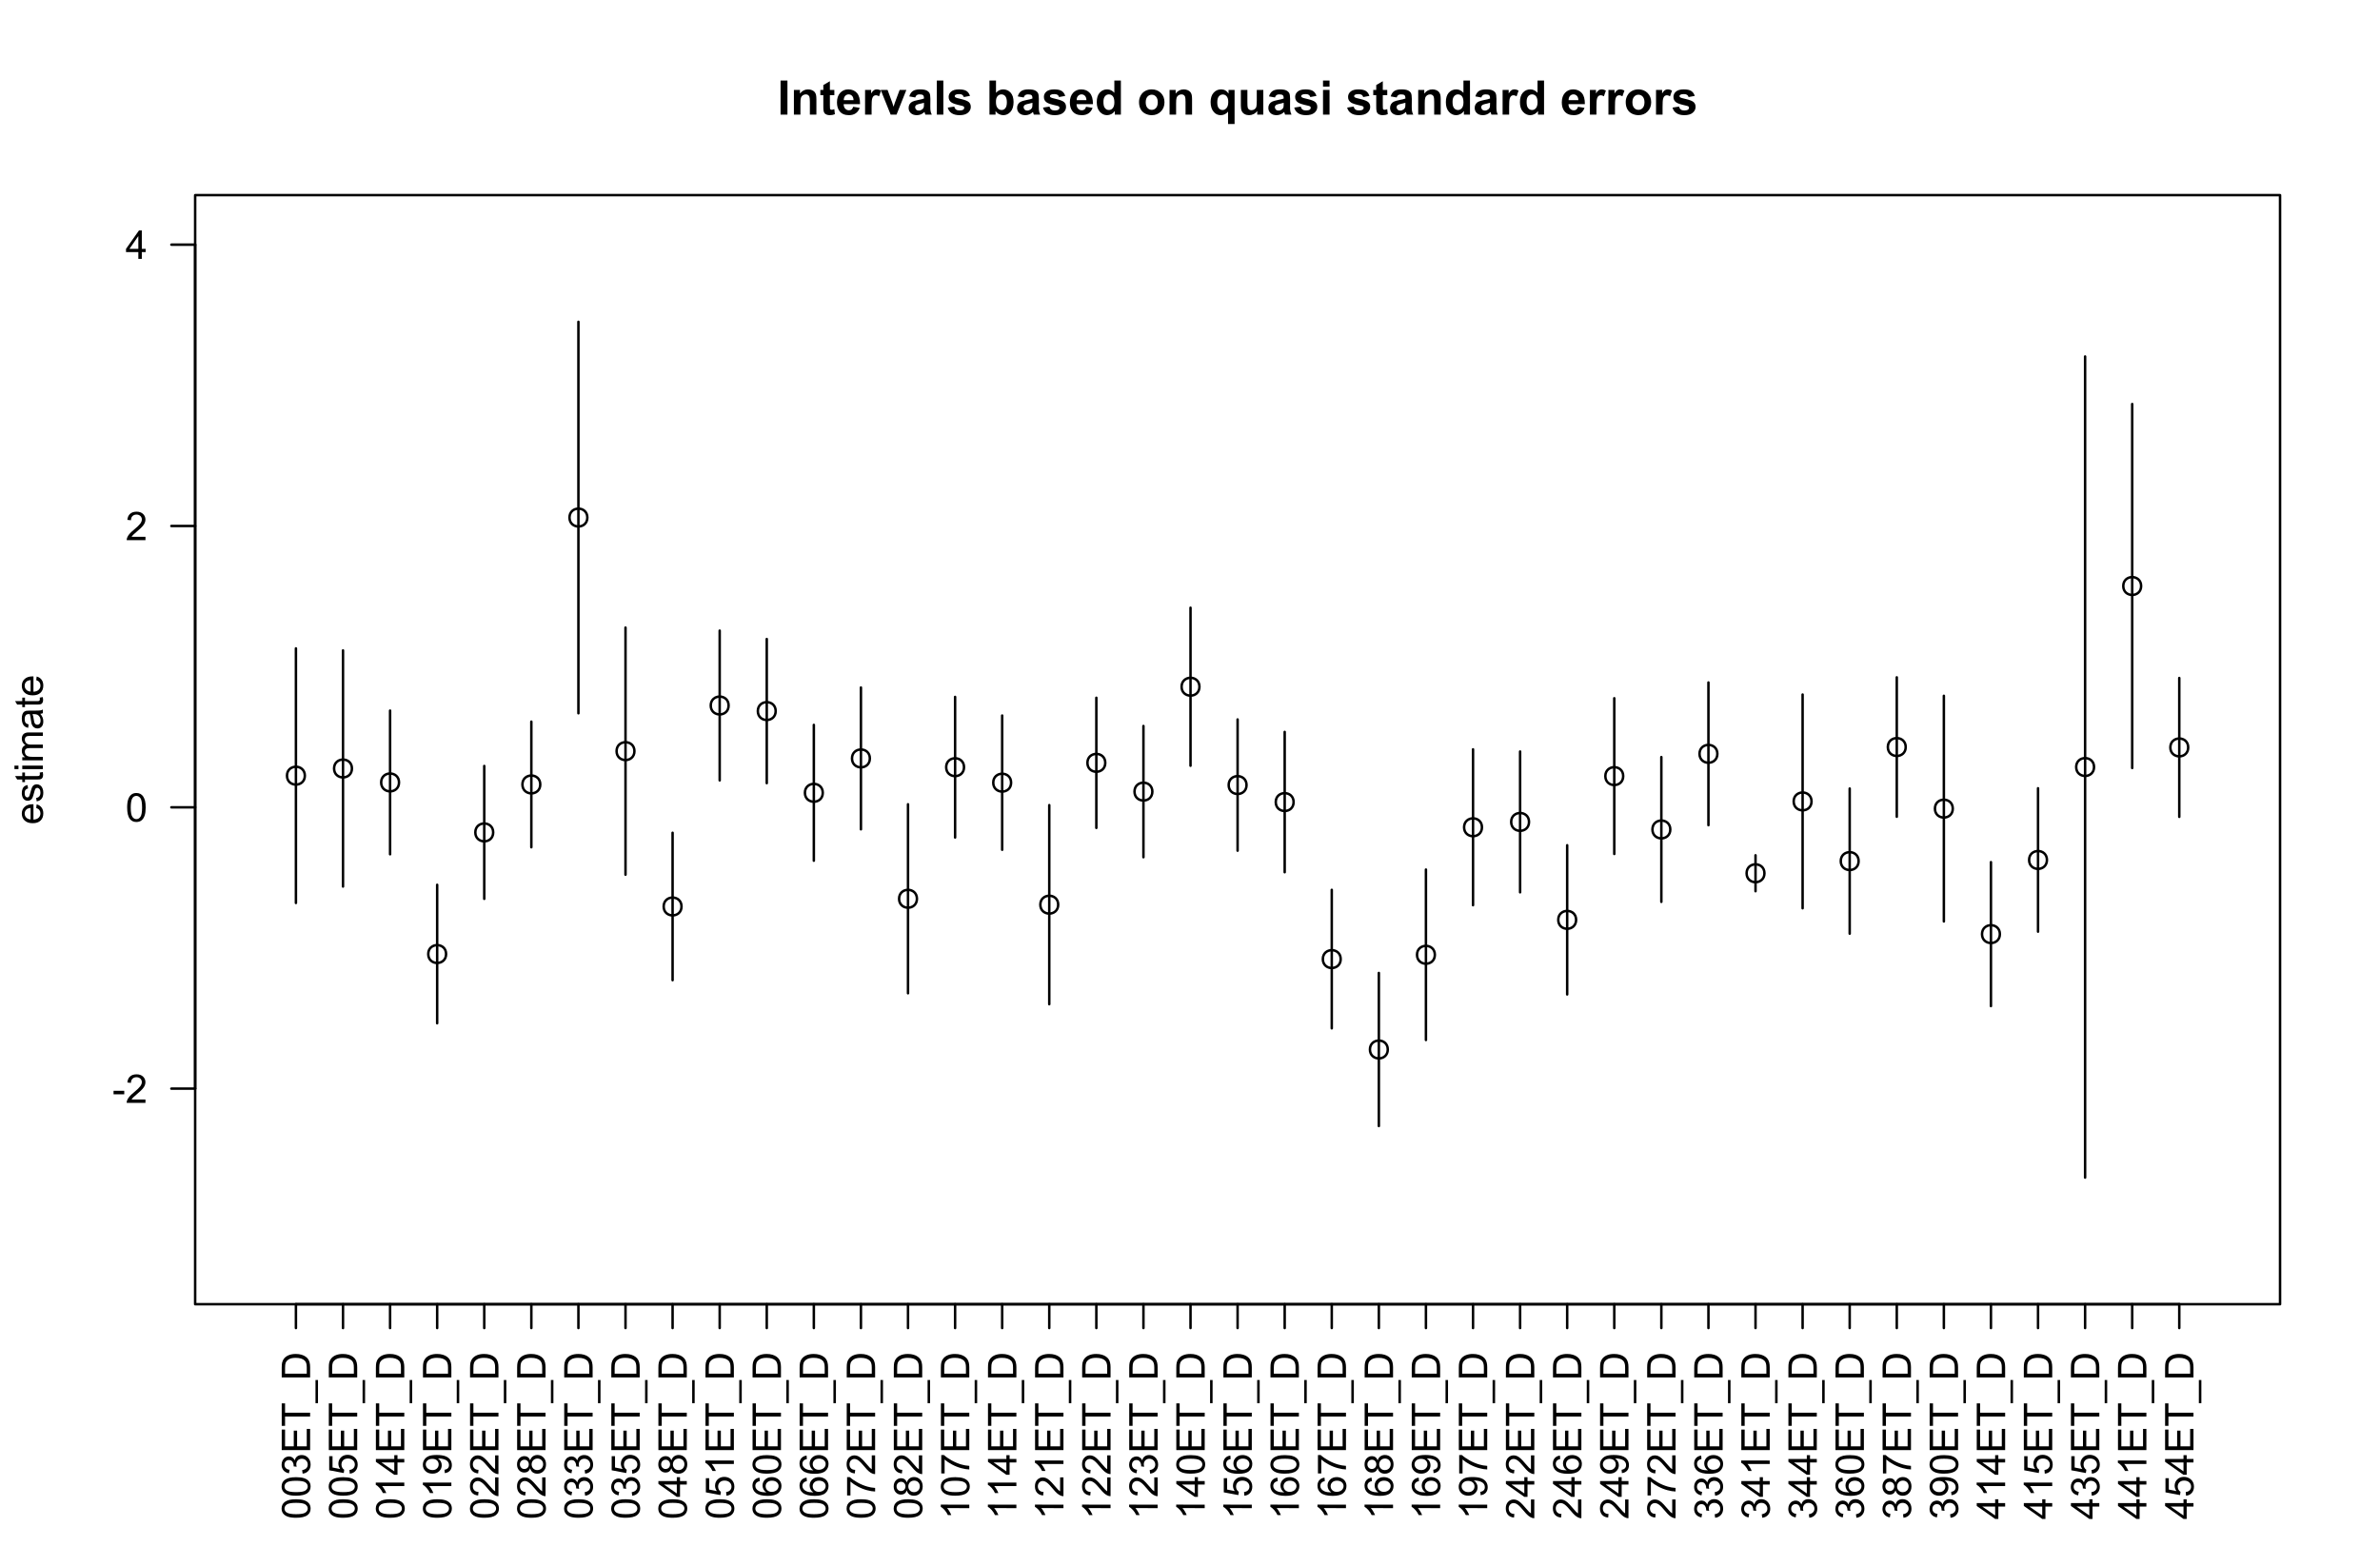 <?xml version="1.0" encoding="UTF-8"?>
<svg xmlns="http://www.w3.org/2000/svg" xmlns:xlink="http://www.w3.org/1999/xlink" width="720pt" height="468pt" viewBox="0 0 720 468" version="1.1">
<defs>
<g>
<symbol overflow="visible" id="glyph0-0">
<path style="stroke:none;" d="M 0 -1.5 L -7.5 -1.5 L -7.5 -7.5 L 0 -7.5 Z M -0.188 -1.688 L -0.188 -7.312 L -7.312 -7.312 L -7.312 -1.688 Z M -0.188 -1.688 "/>
</symbol>
<symbol overflow="visible" id="glyph0-1">
<path style="stroke:none;" d="M -4.234 -0.5 C -5.246 -0.496 -6.062 -0.602 -6.688 -0.812 C -7.305 -1.02 -7.785 -1.328 -8.121 -1.742 C -8.457 -2.152 -8.625 -2.672 -8.625 -3.301 C -8.625 -3.758 -8.531 -4.164 -8.348 -4.512 C -8.16 -4.859 -7.891 -5.145 -7.543 -5.371 C -7.191 -5.594 -6.766 -5.773 -6.266 -5.906 C -5.762 -6.035 -5.086 -6.098 -4.234 -6.102 C -3.223 -6.098 -2.41 -5.996 -1.793 -5.789 C -1.176 -5.578 -0.695 -5.266 -0.359 -4.859 C -0.02 -4.445 0.145 -3.926 0.148 -3.297 C 0.145 -2.465 -0.148 -1.816 -0.742 -1.348 C -1.457 -0.781 -2.621 -0.496 -4.234 -0.5 Z M -4.234 -1.582 C -2.824 -1.582 -1.887 -1.746 -1.418 -2.074 C -0.949 -2.402 -0.715 -2.809 -0.719 -3.297 C -0.715 -3.777 -0.949 -4.184 -1.422 -4.52 C -1.887 -4.848 -2.824 -5.016 -4.234 -5.016 C -5.648 -5.016 -6.59 -4.848 -7.055 -4.52 C -7.516 -4.188 -7.746 -3.777 -7.75 -3.289 C -7.746 -2.801 -7.543 -2.414 -7.137 -2.129 C -6.613 -1.762 -5.645 -1.582 -4.234 -1.582 Z M -4.234 -1.582 "/>
</symbol>
<symbol overflow="visible" id="glyph0-2">
<path style="stroke:none;" d="M -2.266 -0.504 L -2.406 -1.559 C -1.809 -1.68 -1.379 -1.883 -1.113 -2.176 C -0.848 -2.465 -0.715 -2.82 -0.719 -3.242 C -0.715 -3.734 -0.887 -4.152 -1.234 -4.496 C -1.574 -4.832 -2 -5.004 -2.512 -5.008 C -2.992 -5.004 -3.391 -4.848 -3.711 -4.535 C -4.023 -4.219 -4.184 -3.816 -4.184 -3.328 C -4.184 -3.129 -4.145 -2.879 -4.066 -2.586 L -4.992 -2.703 C -4.984 -2.77 -4.98 -2.828 -4.98 -2.871 C -4.98 -3.32 -5.098 -3.723 -5.332 -4.086 C -5.566 -4.441 -5.926 -4.621 -6.414 -4.625 C -6.801 -4.621 -7.121 -4.492 -7.375 -4.23 C -7.629 -3.969 -7.758 -3.629 -7.758 -3.219 C -7.758 -2.805 -7.629 -2.465 -7.371 -2.191 C -7.113 -1.918 -6.727 -1.742 -6.211 -1.664 L -6.398 -0.609 C -7.105 -0.738 -7.652 -1.031 -8.043 -1.488 C -8.43 -1.945 -8.625 -2.512 -8.625 -3.195 C -8.625 -3.66 -8.523 -4.094 -8.324 -4.488 C -8.121 -4.883 -7.848 -5.184 -7.5 -5.395 C -7.148 -5.602 -6.777 -5.707 -6.391 -5.707 C -6.02 -5.707 -5.684 -5.605 -5.379 -5.406 C -5.074 -5.207 -4.832 -4.914 -4.652 -4.523 C -4.535 -5.031 -4.289 -5.426 -3.922 -5.707 C -3.547 -5.988 -3.086 -6.129 -2.535 -6.129 C -1.781 -6.129 -1.145 -5.855 -0.629 -5.309 C -0.105 -4.762 0.152 -4.07 0.152 -3.234 C 0.152 -2.477 -0.07 -1.848 -0.52 -1.355 C -0.969 -0.855 -1.551 -0.574 -2.266 -0.504 Z M -2.266 -0.504 "/>
</symbol>
<symbol overflow="visible" id="glyph0-3">
<path style="stroke:none;" d="M 0 -0.949 L -8.59 -0.949 L -8.59 -7.16 L -7.578 -7.16 L -7.578 -2.086 L -4.945 -2.086 L -4.945 -6.836 L -3.938 -6.836 L -3.938 -2.086 L -1.012 -2.086 L -1.012 -7.359 L 0 -7.359 Z M 0 -0.949 "/>
</symbol>
<symbol overflow="visible" id="glyph0-4">
<path style="stroke:none;" d="M 0 -3.109 L -7.578 -3.113 L -7.578 -0.281 L -8.59 -0.281 L -8.59 -7.09 L -7.578 -7.09 L -7.578 -4.25 L 0 -4.25 Z M 0 -3.109 "/>
</symbol>
<symbol overflow="visible" id="glyph0-5">
<path style="stroke:none;" d="M 2.383 0.184 L 1.625 0.184 L 1.625 -6.809 L 2.387 -6.809 Z M 2.383 0.184 "/>
</symbol>
<symbol overflow="visible" id="glyph0-6">
<path style="stroke:none;" d="M 0 -0.926 L -8.59 -0.926 L -8.59 -3.887 C -8.59 -4.551 -8.547 -5.062 -8.469 -5.414 C -8.352 -5.906 -8.148 -6.324 -7.852 -6.676 C -7.469 -7.125 -6.977 -7.465 -6.383 -7.691 C -5.781 -7.914 -5.102 -8.027 -4.34 -8.027 C -3.688 -8.027 -3.109 -7.949 -2.605 -7.797 C -2.102 -7.645 -1.684 -7.449 -1.355 -7.211 C -1.02 -6.973 -0.762 -6.711 -0.574 -6.43 C -0.387 -6.145 -0.242 -5.805 -0.145 -5.406 C -0.047 -5.004 0 -4.543 0 -4.023 Z M -1.012 -2.062 L -1.012 -3.898 C -1.008 -4.461 -1.059 -4.906 -1.168 -5.227 C -1.27 -5.547 -1.422 -5.805 -1.617 -6 C -1.883 -6.27 -2.242 -6.477 -2.703 -6.629 C -3.156 -6.777 -3.711 -6.855 -4.359 -6.855 C -5.258 -6.855 -5.945 -6.707 -6.43 -6.41 C -6.91 -6.113 -7.234 -5.754 -7.398 -5.34 C -7.516 -5.031 -7.574 -4.543 -7.578 -3.867 L -7.578 -2.062 Z M -1.012 -2.062 "/>
</symbol>
<symbol overflow="visible" id="glyph0-7">
<path style="stroke:none;" d="M -2.25 -0.5 L -2.344 -1.605 C -1.805 -1.684 -1.398 -1.871 -1.125 -2.176 C -0.852 -2.473 -0.715 -2.836 -0.719 -3.258 C -0.715 -3.766 -0.906 -4.195 -1.293 -4.547 C -1.672 -4.898 -2.18 -5.074 -2.816 -5.074 C -3.414 -5.074 -3.891 -4.902 -4.242 -4.566 C -4.59 -4.227 -4.762 -3.785 -4.766 -3.242 C -4.762 -2.898 -4.684 -2.594 -4.531 -2.32 C -4.375 -2.047 -4.176 -1.832 -3.93 -1.676 L -4.062 -0.688 L -8.473 -1.52 L -8.473 -5.789 L -7.465 -5.789 L -7.465 -2.363 L -5.156 -1.898 C -5.516 -2.414 -5.695 -2.953 -5.695 -3.523 C -5.695 -4.27 -5.434 -4.902 -4.914 -5.422 C -4.395 -5.934 -3.727 -6.191 -2.91 -6.195 C -2.133 -6.191 -1.461 -5.965 -0.895 -5.516 C -0.199 -4.961 0.145 -4.211 0.148 -3.258 C 0.145 -2.477 -0.07 -1.836 -0.508 -1.344 C -0.941 -0.848 -1.523 -0.566 -2.25 -0.5 Z M -2.25 -0.5 "/>
</symbol>
<symbol overflow="visible" id="glyph0-8">
<path style="stroke:none;" d="M 0 -4.469 L 0 -3.414 L -6.719 -3.418 C -6.477 -3.16 -6.234 -2.828 -5.996 -2.418 C -5.75 -2.004 -5.57 -1.633 -5.449 -1.309 L -6.469 -1.309 C -6.742 -1.895 -7.078 -2.41 -7.477 -2.852 C -7.871 -3.293 -8.254 -3.605 -8.625 -3.793 L -8.625 -4.473 Z M 0 -4.469 "/>
</symbol>
<symbol overflow="visible" id="glyph0-9">
<path style="stroke:none;" d="M 0 -3.879 L -2.055 -3.879 L -2.055 -0.152 L -3.023 -0.152 L -8.59 -4.074 L -8.59 -4.934 L -3.023 -4.934 L -3.023 -6.094 L -2.055 -6.094 L -2.055 -4.934 L 0 -4.934 Z M -3.023 -3.879 L -6.898 -3.879 L -3.023 -1.191 Z M -3.023 -3.879 "/>
</symbol>
<symbol overflow="visible" id="glyph0-10">
<path style="stroke:none;" d="M -1.984 -0.656 L -2.078 -1.672 C -1.602 -1.75 -1.258 -1.914 -1.043 -2.16 C -0.824 -2.398 -0.715 -2.711 -0.719 -3.094 C -0.715 -3.414 -0.789 -3.695 -0.941 -3.945 C -1.086 -4.188 -1.285 -4.391 -1.535 -4.547 C -1.785 -4.703 -2.121 -4.832 -2.543 -4.938 C -2.965 -5.043 -3.395 -5.098 -3.832 -5.098 C -3.879 -5.098 -3.949 -5.094 -4.043 -5.094 C -3.707 -4.875 -3.434 -4.586 -3.223 -4.227 C -3.012 -3.859 -2.906 -3.465 -2.914 -3.039 C -2.91 -2.328 -3.168 -1.727 -3.688 -1.238 C -4.199 -0.742 -4.879 -0.496 -5.727 -0.5 C -6.594 -0.496 -7.297 -0.754 -7.828 -1.27 C -8.359 -1.781 -8.625 -2.426 -8.625 -3.199 C -8.625 -3.758 -8.473 -4.266 -8.172 -4.73 C -7.871 -5.191 -7.441 -5.543 -6.887 -5.785 C -6.328 -6.023 -5.523 -6.145 -4.469 -6.148 C -3.371 -6.145 -2.496 -6.027 -1.848 -5.789 C -1.191 -5.547 -0.695 -5.191 -0.359 -4.723 C -0.02 -4.254 0.145 -3.703 0.148 -3.07 C 0.145 -2.398 -0.039 -1.848 -0.41 -1.422 C -0.785 -0.996 -1.309 -0.742 -1.984 -0.656 Z M -5.777 -4.977 C -6.383 -4.973 -6.863 -4.812 -7.219 -4.492 C -7.57 -4.168 -7.746 -3.781 -7.75 -3.328 C -7.746 -2.859 -7.555 -2.449 -7.176 -2.102 C -6.789 -1.754 -6.293 -1.582 -5.688 -1.582 C -5.137 -1.582 -4.691 -1.746 -4.355 -2.078 C -4.012 -2.406 -3.844 -2.812 -3.844 -3.301 C -3.844 -3.785 -4.012 -4.188 -4.355 -4.504 C -4.691 -4.816 -5.168 -4.973 -5.777 -4.977 Z M -5.777 -4.977 "/>
</symbol>
<symbol overflow="visible" id="glyph0-11">
<path style="stroke:none;" d="M -1.012 -6.039 L 0 -6.039 L 0 -0.363 C -0.254 -0.355 -0.496 -0.395 -0.734 -0.488 C -1.117 -0.629 -1.5 -0.859 -1.875 -1.18 C -2.25 -1.496 -2.684 -1.957 -3.176 -2.562 C -3.941 -3.492 -4.547 -4.125 -4.992 -4.453 C -5.438 -4.781 -5.859 -4.945 -6.266 -4.945 C -6.68 -4.945 -7.031 -4.793 -7.32 -4.496 C -7.602 -4.195 -7.746 -3.809 -7.75 -3.328 C -7.746 -2.82 -7.594 -2.414 -7.293 -2.109 C -6.984 -1.805 -6.562 -1.648 -6.031 -1.648 L -6.141 -0.562 C -6.945 -0.637 -7.559 -0.914 -7.988 -1.402 C -8.41 -1.883 -8.625 -2.535 -8.625 -3.352 C -8.625 -4.176 -8.395 -4.828 -7.938 -5.309 C -7.48 -5.789 -6.914 -6.027 -6.242 -6.031 C -5.895 -6.027 -5.559 -5.957 -5.227 -5.82 C -4.891 -5.676 -4.539 -5.441 -4.176 -5.117 C -3.805 -4.789 -3.301 -4.25 -2.664 -3.492 C -2.129 -2.859 -1.77 -2.453 -1.582 -2.273 C -1.395 -2.094 -1.203 -1.945 -1.012 -1.828 Z M -1.012 -6.039 "/>
</symbol>
<symbol overflow="visible" id="glyph0-12">
<path style="stroke:none;" d="M -4.656 -2.121 C -4.816 -1.684 -5.047 -1.359 -5.344 -1.148 C -5.641 -0.938 -5.996 -0.832 -6.41 -0.832 C -7.035 -0.832 -7.559 -1.055 -7.984 -1.504 C -8.41 -1.953 -8.625 -2.551 -8.625 -3.301 C -8.625 -4.047 -8.406 -4.652 -7.973 -5.109 C -7.535 -5.566 -7.004 -5.793 -6.383 -5.797 C -5.977 -5.793 -5.629 -5.688 -5.34 -5.48 C -5.043 -5.27 -4.816 -4.953 -4.656 -4.531 C -4.48 -5.055 -4.203 -5.457 -3.824 -5.734 C -3.438 -6.008 -2.98 -6.145 -2.453 -6.148 C -1.715 -6.145 -1.098 -5.887 -0.602 -5.367 C -0.102 -4.844 0.145 -4.16 0.148 -3.316 C 0.145 -2.469 -0.102 -1.785 -0.605 -1.266 C -1.105 -0.746 -1.734 -0.484 -2.484 -0.488 C -3.039 -0.484 -3.504 -0.625 -3.887 -0.91 C -4.262 -1.191 -4.52 -1.598 -4.656 -2.121 Z M -6.445 -1.91 C -6.039 -1.91 -5.707 -2.039 -5.449 -2.301 C -5.191 -2.562 -5.062 -2.902 -5.062 -3.324 C -5.062 -3.727 -5.188 -4.059 -5.445 -4.32 C -5.695 -4.578 -6.012 -4.711 -6.387 -4.711 C -6.773 -4.711 -7.098 -4.574 -7.363 -4.309 C -7.625 -4.039 -7.758 -3.707 -7.758 -3.312 C -7.758 -2.906 -7.629 -2.574 -7.371 -2.309 C -7.113 -2.043 -6.805 -1.91 -6.445 -1.91 Z M -2.477 -1.57 C -2.176 -1.57 -1.887 -1.641 -1.605 -1.785 C -1.324 -1.926 -1.105 -2.137 -0.949 -2.422 C -0.793 -2.699 -0.715 -3.004 -0.719 -3.328 C -0.715 -3.832 -0.875 -4.246 -1.203 -4.578 C -1.523 -4.902 -1.938 -5.066 -2.441 -5.07 C -2.945 -5.066 -3.367 -4.898 -3.703 -4.562 C -4.035 -4.223 -4.199 -3.801 -4.203 -3.293 C -4.199 -2.797 -4.035 -2.383 -3.711 -2.059 C -3.379 -1.73 -2.969 -1.57 -2.477 -1.57 Z M -2.477 -1.57 "/>
</symbol>
<symbol overflow="visible" id="glyph0-13">
<path style="stroke:none;" d="M -6.484 -5.969 L -6.406 -4.922 C -6.812 -4.828 -7.113 -4.695 -7.305 -4.523 C -7.605 -4.238 -7.758 -3.887 -7.758 -3.469 C -7.758 -3.133 -7.664 -2.836 -7.477 -2.586 C -7.234 -2.25 -6.879 -1.988 -6.414 -1.797 C -5.949 -1.605 -5.289 -1.508 -4.43 -1.5 C -4.812 -1.754 -5.098 -2.062 -5.289 -2.434 C -5.473 -2.797 -5.566 -3.184 -5.57 -3.586 C -5.566 -4.289 -5.309 -4.887 -4.793 -5.383 C -4.277 -5.875 -3.609 -6.121 -2.789 -6.125 C -2.25 -6.121 -1.746 -6.004 -1.285 -5.773 C -0.816 -5.539 -0.461 -5.223 -0.219 -4.816 C 0.027 -4.41 0.145 -3.949 0.148 -3.434 C 0.145 -2.555 -0.176 -1.836 -0.82 -1.285 C -1.469 -0.727 -2.535 -0.449 -4.02 -0.453 C -5.676 -0.449 -6.883 -0.758 -7.641 -1.371 C -8.297 -1.906 -8.625 -2.625 -8.625 -3.535 C -8.625 -4.207 -8.434 -4.762 -8.055 -5.195 C -7.676 -5.625 -7.152 -5.883 -6.484 -5.969 Z M -2.781 -1.664 C -2.418 -1.664 -2.07 -1.738 -1.738 -1.895 C -1.406 -2.043 -1.152 -2.262 -0.98 -2.543 C -0.801 -2.82 -0.715 -3.109 -0.719 -3.414 C -0.715 -3.859 -0.895 -4.242 -1.258 -4.566 C -1.613 -4.883 -2.102 -5.043 -2.723 -5.047 C -3.312 -5.043 -3.781 -4.887 -4.125 -4.57 C -4.469 -4.25 -4.641 -3.852 -4.641 -3.375 C -4.641 -2.898 -4.469 -2.492 -4.129 -2.16 C -3.785 -1.828 -3.336 -1.664 -2.781 -1.664 Z M -2.781 -1.664 "/>
</symbol>
<symbol overflow="visible" id="glyph0-14">
<path style="stroke:none;" d="M -7.465 -0.57 L -8.477 -0.57 L -8.477 -6.129 L -7.656 -6.129 C -7.074 -5.582 -6.301 -5.039 -5.336 -4.504 C -4.371 -3.965 -3.379 -3.551 -2.359 -3.258 C -1.637 -3.047 -0.852 -2.91 0 -2.852 L 0 -1.77 C -0.676 -1.781 -1.492 -1.914 -2.449 -2.168 C -3.402 -2.422 -4.324 -2.785 -5.215 -3.262 C -6.105 -3.734 -6.855 -4.238 -7.465 -4.777 Z M -7.465 -0.57 "/>
</symbol>
<symbol overflow="visible" id="glyph0-15">
<path style="stroke:none;" d="M -2.004 -5.051 L -1.867 -6.141 C -1.23 -5.969 -0.738 -5.648 -0.387 -5.184 C -0.035 -4.719 0.141 -4.125 0.141 -3.406 C 0.141 -2.492 -0.137 -1.77 -0.699 -1.238 C -1.254 -0.703 -2.043 -0.438 -3.059 -0.441 C -4.105 -0.438 -4.918 -0.707 -5.496 -1.25 C -6.074 -1.785 -6.363 -2.484 -6.363 -3.348 C -6.363 -4.176 -6.078 -4.855 -5.512 -5.383 C -4.945 -5.91 -4.148 -6.176 -3.121 -6.176 C -3.055 -6.176 -2.961 -6.172 -2.84 -6.172 L -2.844 -1.531 C -2.156 -1.566 -1.633 -1.762 -1.27 -2.109 C -0.906 -2.457 -0.727 -2.891 -0.727 -3.41 C -0.727 -3.797 -0.828 -4.125 -1.031 -4.402 C -1.234 -4.672 -1.559 -4.891 -2.004 -5.051 Z M -3.711 -1.59 L -3.707 -5.062 C -4.227 -5.016 -4.621 -4.883 -4.887 -4.664 C -5.293 -4.328 -5.496 -3.891 -5.496 -3.359 C -5.496 -2.871 -5.332 -2.465 -5.008 -2.137 C -4.684 -1.805 -4.25 -1.621 -3.711 -1.59 Z M -3.711 -1.59 "/>
</symbol>
<symbol overflow="visible" id="glyph0-16">
<path style="stroke:none;" d="M -1.859 -0.371 L -2.023 -1.414 C -1.602 -1.469 -1.281 -1.633 -1.059 -1.902 C -0.836 -2.168 -0.727 -2.543 -0.727 -3.023 C -0.727 -3.508 -0.824 -3.867 -1.02 -4.102 C -1.215 -4.336 -1.445 -4.453 -1.715 -4.453 C -1.953 -4.453 -2.141 -4.348 -2.277 -4.141 C -2.367 -3.996 -2.488 -3.637 -2.637 -3.062 C -2.832 -2.289 -3 -1.754 -3.145 -1.457 C -3.285 -1.156 -3.48 -0.93 -3.734 -0.777 C -3.984 -0.621 -4.266 -0.543 -4.57 -0.547 C -4.844 -0.543 -5.098 -0.605 -5.34 -0.734 C -5.574 -0.859 -5.773 -1.035 -5.93 -1.254 C -6.047 -1.418 -6.148 -1.641 -6.234 -1.926 C -6.32 -2.207 -6.363 -2.512 -6.363 -2.836 C -6.363 -3.324 -6.293 -3.75 -6.152 -4.121 C -6.012 -4.488 -5.82 -4.762 -5.578 -4.938 C -5.336 -5.113 -5.016 -5.234 -4.617 -5.305 L -4.477 -4.273 C -4.797 -4.223 -5.047 -4.086 -5.227 -3.863 C -5.406 -3.637 -5.496 -3.32 -5.496 -2.914 C -5.496 -2.426 -5.414 -2.082 -5.254 -1.875 C -5.094 -1.668 -4.906 -1.562 -4.695 -1.566 C -4.555 -1.562 -4.434 -1.605 -4.324 -1.695 C -4.211 -1.777 -4.117 -1.914 -4.043 -2.098 C -4.004 -2.203 -3.914 -2.512 -3.773 -3.031 C -3.57 -3.773 -3.406 -4.293 -3.281 -4.59 C -3.156 -4.879 -2.973 -5.113 -2.73 -5.285 C -2.488 -5.453 -2.188 -5.535 -1.828 -5.539 C -1.477 -5.535 -1.145 -5.434 -0.832 -5.23 C -0.52 -5.023 -0.277 -4.727 -0.113 -4.34 C 0.059 -3.953 0.141 -3.516 0.141 -3.031 C 0.141 -2.219 -0.027 -1.602 -0.363 -1.18 C -0.699 -0.754 -1.195 -0.484 -1.859 -0.371 Z M -1.859 -0.371 "/>
</symbol>
<symbol overflow="visible" id="glyph0-17">
<path style="stroke:none;" d="M -0.941 -3.094 L -0.012 -3.246 C 0.051 -2.949 0.082 -2.684 0.082 -2.449 C 0.082 -2.066 0.023 -1.77 -0.098 -1.559 C -0.219 -1.348 -0.379 -1.199 -0.574 -1.113 C -0.77 -1.027 -1.184 -0.984 -1.82 -0.984 L -5.402 -0.984 L -5.402 -0.211 L -6.223 -0.211 L -6.223 -0.984 L -7.766 -0.984 L -8.398 -2.035 L -6.223 -2.035 L -6.223 -3.094 L -5.402 -3.094 L -5.402 -2.035 L -1.762 -2.031 C -1.461 -2.027 -1.27 -2.047 -1.184 -2.086 C -1.098 -2.125 -1.027 -2.184 -0.977 -2.27 C -0.926 -2.352 -0.902 -2.473 -0.902 -2.633 C -0.902 -2.742 -0.914 -2.898 -0.941 -3.094 Z M -0.941 -3.094 "/>
</symbol>
<symbol overflow="visible" id="glyph0-18">
<path style="stroke:none;" d="M -7.375 -0.797 L -8.59 -0.797 L -8.59 -1.852 L -7.375 -1.852 Z M 0 -0.797 L -6.223 -0.797 L -6.223 -1.852 L 0 -1.852 Z M 0 -0.797 "/>
</symbol>
<symbol overflow="visible" id="glyph0-19">
<path style="stroke:none;" d="M 0 -0.789 L -6.223 -0.793 L -6.223 -1.734 L -5.352 -1.734 C -5.648 -1.93 -5.895 -2.188 -6.082 -2.512 C -6.27 -2.836 -6.363 -3.207 -6.363 -3.621 C -6.363 -4.082 -6.266 -4.457 -6.074 -4.754 C -5.883 -5.043 -5.617 -5.254 -5.273 -5.379 C -6 -5.871 -6.363 -6.512 -6.363 -7.301 C -6.363 -7.918 -6.191 -8.391 -5.848 -8.723 C -5.504 -9.055 -4.977 -9.223 -4.27 -9.223 L 0 -9.223 L 0 -8.172 L -3.918 -8.172 C -4.336 -8.168 -4.641 -8.133 -4.828 -8.07 C -5.016 -8 -5.164 -7.879 -5.277 -7.699 C -5.391 -7.52 -5.449 -7.309 -5.449 -7.066 C -5.449 -6.629 -5.301 -6.266 -5.012 -5.977 C -4.719 -5.688 -4.254 -5.543 -3.613 -5.543 L 0 -5.543 L 0 -4.488 L -4.043 -4.488 C -4.512 -4.488 -4.863 -4.402 -5.098 -4.23 C -5.332 -4.059 -5.449 -3.777 -5.449 -3.387 C -5.449 -3.09 -5.371 -2.812 -5.215 -2.562 C -5.059 -2.309 -4.828 -2.129 -4.527 -2.016 C -4.227 -1.902 -3.793 -1.844 -3.227 -1.848 L 0 -1.844 Z M 0 -0.789 "/>
</symbol>
<symbol overflow="visible" id="glyph0-20">
<path style="stroke:none;" d="M -0.766 -4.852 C -0.434 -4.461 -0.199 -4.082 -0.062 -3.723 C 0.074 -3.355 0.141 -2.969 0.141 -2.562 C 0.141 -1.875 -0.023 -1.352 -0.359 -0.984 C -0.688 -0.617 -1.117 -0.434 -1.641 -0.434 C -1.945 -0.434 -2.223 -0.5 -2.473 -0.641 C -2.723 -0.777 -2.926 -0.961 -3.082 -1.188 C -3.234 -1.41 -3.348 -1.664 -3.43 -1.945 C -3.477 -2.152 -3.531 -2.465 -3.586 -2.883 C -3.688 -3.734 -3.809 -4.359 -3.949 -4.766 C -4.09 -4.766 -4.18 -4.77 -4.227 -4.77 C -4.648 -4.77 -4.953 -4.668 -5.133 -4.469 C -5.371 -4.199 -5.488 -3.801 -5.492 -3.27 C -5.488 -2.773 -5.402 -2.406 -5.23 -2.172 C -5.055 -1.934 -4.746 -1.758 -4.305 -1.648 L -4.445 -0.617 C -4.887 -0.707 -5.242 -0.863 -5.516 -1.078 C -5.781 -1.293 -5.992 -1.602 -6.141 -2.012 C -6.289 -2.414 -6.363 -2.887 -6.363 -3.422 C -6.363 -3.953 -6.301 -4.383 -6.176 -4.715 C -6.051 -5.047 -5.891 -5.293 -5.703 -5.449 C -5.512 -5.605 -5.273 -5.715 -4.984 -5.777 C -4.805 -5.809 -4.48 -5.824 -4.016 -5.828 L -2.605 -5.828 C -1.625 -5.824 -1.004 -5.848 -0.746 -5.895 C -0.48 -5.941 -0.234 -6.031 0 -6.164 L 0 -5.062 C -0.219 -4.953 -0.473 -4.883 -0.766 -4.852 Z M -3.121 -4.766 C -2.961 -4.375 -2.828 -3.801 -2.727 -3.039 C -2.66 -2.605 -2.59 -2.301 -2.516 -2.121 C -2.434 -1.941 -2.32 -1.801 -2.172 -1.703 C -2.02 -1.605 -1.852 -1.559 -1.672 -1.559 C -1.387 -1.559 -1.152 -1.664 -0.965 -1.875 C -0.773 -2.086 -0.68 -2.398 -0.684 -2.812 C -0.68 -3.219 -0.77 -3.578 -0.949 -3.895 C -1.129 -4.211 -1.371 -4.445 -1.68 -4.594 C -1.918 -4.707 -2.27 -4.762 -2.734 -4.766 Z M -3.121 -4.766 "/>
</symbol>
<symbol overflow="visible" id="glyph1-0">
<path style="stroke:none;" d="M 1.5 0 L 1.5 -7.5 L 7.5 -7.5 L 7.5 0 Z M 1.688 -0.188 L 7.312 -0.188 L 7.312 -7.312 L 1.688 -7.312 Z M 1.688 -0.188 "/>
</symbol>
<symbol overflow="visible" id="glyph1-1">
<path style="stroke:none;" d="M 0.383 -2.578 L 0.383 -3.641 L 3.621 -3.641 L 3.621 -2.578 Z M 0.383 -2.578 "/>
</symbol>
<symbol overflow="visible" id="glyph1-2">
<path style="stroke:none;" d="M 6.039 -1.016 L 6.039 0 L 0.363 0 C 0.355 -0.254 0.395 -0.496 0.484 -0.734 C 0.629 -1.117 0.859 -1.5 1.18 -1.875 C 1.492 -2.25 1.953 -2.684 2.562 -3.176 C 3.492 -3.941 4.125 -4.547 4.453 -4.992 C 4.781 -5.438 4.945 -5.859 4.945 -6.266 C 4.945 -6.68 4.793 -7.031 4.496 -7.32 C 4.191 -7.602 3.805 -7.746 3.328 -7.75 C 2.82 -7.746 2.414 -7.594 2.109 -7.293 C 1.805 -6.984 1.648 -6.562 1.648 -6.031 L 0.562 -6.141 C 0.633 -6.945 0.91 -7.559 1.398 -7.988 C 1.879 -8.41 2.531 -8.625 3.352 -8.625 C 4.172 -8.625 4.824 -8.395 5.309 -7.938 C 5.789 -7.48 6.027 -6.914 6.031 -6.242 C 6.027 -5.895 5.957 -5.559 5.82 -5.227 C 5.676 -4.891 5.441 -4.539 5.117 -4.176 C 4.789 -3.805 4.25 -3.301 3.492 -2.664 C 2.859 -2.129 2.453 -1.77 2.273 -1.582 C 2.094 -1.395 1.945 -1.203 1.828 -1.016 Z M 6.039 -1.016 "/>
</symbol>
<symbol overflow="visible" id="glyph1-3">
<path style="stroke:none;" d="M 0.5 -4.234 C 0.496 -5.246 0.602 -6.062 0.812 -6.688 C 1.02 -7.305 1.328 -7.785 1.742 -8.121 C 2.148 -8.457 2.668 -8.625 3.297 -8.625 C 3.758 -8.625 4.164 -8.531 4.512 -8.348 C 4.855 -8.16 5.141 -7.891 5.371 -7.543 C 5.594 -7.191 5.773 -6.766 5.906 -6.266 C 6.035 -5.762 6.098 -5.086 6.102 -4.234 C 6.098 -3.227 5.996 -2.414 5.789 -1.797 C 5.578 -1.176 5.266 -0.695 4.859 -0.359 C 4.445 -0.02 3.926 0.145 3.297 0.148 C 2.465 0.145 1.816 -0.148 1.348 -0.742 C 0.781 -1.457 0.496 -2.621 0.5 -4.234 Z M 1.582 -4.234 C 1.582 -2.824 1.746 -1.887 2.074 -1.418 C 2.402 -0.949 2.809 -0.715 3.297 -0.719 C 3.777 -0.715 4.184 -0.949 4.52 -1.422 C 4.848 -1.887 5.016 -2.824 5.016 -4.234 C 5.016 -5.648 4.848 -6.59 4.52 -7.055 C 4.184 -7.516 3.773 -7.746 3.289 -7.75 C 2.801 -7.746 2.414 -7.543 2.125 -7.137 C 1.762 -6.613 1.582 -5.645 1.582 -4.234 Z M 1.582 -4.234 "/>
</symbol>
<symbol overflow="visible" id="glyph1-4">
<path style="stroke:none;" d="M 3.879 0 L 3.879 -2.055 L 0.152 -2.055 L 0.152 -3.023 L 4.07 -8.59 L 4.934 -8.59 L 4.934 -3.023 L 6.094 -3.023 L 6.094 -2.055 L 4.934 -2.055 L 4.934 0 Z M 3.879 -3.023 L 3.879 -6.898 L 1.188 -3.023 Z M 3.879 -3.023 "/>
</symbol>
<symbol overflow="visible" id="glyph2-0">
<path style="stroke:none;" d="M 1.801 0 L 1.801 -9 L 9 -9 L 9 0 Z M 2.023 -0.227 L 8.773 -0.227 L 8.773 -8.773 L 2.023 -8.773 Z M 2.023 -0.227 "/>
</symbol>
<symbol overflow="visible" id="glyph2-1">
<path style="stroke:none;" d="M 0.984 0 L 0.984 -10.309 L 3.066 -10.309 L 3.066 0 Z M 0.984 0 "/>
</symbol>
<symbol overflow="visible" id="glyph2-2">
<path style="stroke:none;" d="M 7.824 0 L 5.852 0 L 5.852 -3.812 C 5.848 -4.613 5.805 -5.133 5.723 -5.375 C 5.637 -5.609 5.5 -5.793 5.312 -5.926 C 5.121 -6.055 4.891 -6.121 4.625 -6.125 C 4.281 -6.121 3.977 -6.027 3.703 -5.844 C 3.43 -5.652 3.242 -5.406 3.145 -5.098 C 3.043 -4.785 2.992 -4.211 2.996 -3.383 L 2.996 0 L 1.02 0 L 1.02 -7.469 L 2.855 -7.469 L 2.855 -6.371 C 3.504 -7.211 4.324 -7.633 5.316 -7.637 C 5.746 -7.633 6.145 -7.555 6.508 -7.398 C 6.867 -7.238 7.141 -7.039 7.328 -6.797 C 7.512 -6.555 7.641 -6.277 7.715 -5.969 C 7.785 -5.656 7.82 -5.215 7.824 -4.641 Z M 7.824 0 "/>
</symbol>
<symbol overflow="visible" id="glyph2-3">
<path style="stroke:none;" d="M 4.457 -7.469 L 4.457 -5.891 L 3.109 -5.891 L 3.109 -2.883 C 3.105 -2.273 3.117 -1.918 3.145 -1.816 C 3.168 -1.715 3.227 -1.629 3.32 -1.566 C 3.41 -1.496 3.523 -1.465 3.656 -1.469 C 3.836 -1.465 4.098 -1.527 4.449 -1.66 L 4.621 -0.125 C 4.156 0.07 3.637 0.164 3.059 0.168 C 2.699 0.164 2.375 0.105 2.094 -0.012 C 1.805 -0.129 1.598 -0.281 1.465 -0.473 C 1.332 -0.66 1.238 -0.918 1.188 -1.246 C 1.145 -1.473 1.125 -1.938 1.125 -2.637 L 1.125 -5.891 L 0.219 -5.891 L 0.219 -7.469 L 1.125 -7.469 L 1.125 -8.949 L 3.109 -10.105 L 3.109 -7.469 Z M 4.457 -7.469 "/>
</symbol>
<symbol overflow="visible" id="glyph2-4">
<path style="stroke:none;" d="M 5.359 -2.375 L 7.328 -2.047 C 7.07 -1.32 6.668 -0.773 6.125 -0.398 C 5.578 -0.023 4.898 0.164 4.078 0.168 C 2.777 0.164 1.816 -0.258 1.195 -1.105 C 0.703 -1.781 0.457 -2.637 0.457 -3.676 C 0.457 -4.91 0.777 -5.883 1.426 -6.586 C 2.07 -7.285 2.891 -7.633 3.883 -7.637 C 4.988 -7.633 5.863 -7.266 6.508 -6.535 C 7.148 -5.797 7.457 -4.676 7.434 -3.164 L 2.48 -3.164 C 2.492 -2.578 2.652 -2.121 2.961 -1.797 C 3.262 -1.469 3.641 -1.305 4.098 -1.309 C 4.402 -1.305 4.664 -1.391 4.879 -1.559 C 5.086 -1.727 5.246 -1.996 5.359 -2.375 Z M 5.469 -4.375 C 5.453 -4.941 5.309 -5.375 5.027 -5.676 C 4.746 -5.973 4.402 -6.121 4 -6.125 C 3.566 -6.121 3.211 -5.965 2.934 -5.652 C 2.648 -5.336 2.508 -4.91 2.516 -4.375 Z M 5.469 -4.375 "/>
</symbol>
<symbol overflow="visible" id="glyph2-5">
<path style="stroke:none;" d="M 2.926 0 L 0.949 0 L 0.949 -7.469 L 2.785 -7.469 L 2.785 -6.406 C 3.094 -6.902 3.375 -7.234 3.629 -7.395 C 3.879 -7.555 4.164 -7.633 4.484 -7.637 C 4.93 -7.633 5.363 -7.508 5.785 -7.262 L 5.176 -5.539 C 4.84 -5.75 4.531 -5.859 4.246 -5.863 C 3.969 -5.859 3.734 -5.781 3.543 -5.633 C 3.348 -5.477 3.195 -5.203 3.09 -4.809 C 2.977 -4.406 2.922 -3.57 2.926 -2.305 Z M 2.926 0 "/>
</symbol>
<symbol overflow="visible" id="glyph2-6">
<path style="stroke:none;" d="M 3.086 0 L 0.078 -7.469 L 2.152 -7.469 L 3.559 -3.656 L 3.965 -2.383 C 4.07 -2.703 4.137 -2.918 4.168 -3.023 C 4.23 -3.234 4.301 -3.445 4.379 -3.656 L 5.801 -7.469 L 7.832 -7.469 L 4.867 0 Z M 3.086 0 "/>
</symbol>
<symbol overflow="visible" id="glyph2-7">
<path style="stroke:none;" d="M 2.512 -5.188 L 0.719 -5.512 C 0.918 -6.23 1.266 -6.766 1.758 -7.113 C 2.25 -7.461 2.98 -7.633 3.953 -7.637 C 4.832 -7.633 5.488 -7.531 5.918 -7.324 C 6.348 -7.113 6.648 -6.848 6.828 -6.527 C 7 -6.207 7.09 -5.617 7.094 -4.762 L 7.074 -2.453 C 7.07 -1.793 7.102 -1.309 7.168 -1 C 7.227 -0.688 7.348 -0.355 7.523 0 L 5.57 0 C 5.516 -0.129 5.453 -0.32 5.379 -0.582 C 5.344 -0.695 5.32 -0.773 5.309 -0.816 C 4.969 -0.484 4.605 -0.238 4.223 -0.078 C 3.836 0.086 3.426 0.164 2.996 0.168 C 2.223 0.164 1.617 -0.043 1.176 -0.457 C 0.73 -0.871 0.508 -1.398 0.512 -2.039 C 0.508 -2.461 0.609 -2.836 0.812 -3.168 C 1.012 -3.496 1.293 -3.75 1.66 -3.926 C 2.02 -4.102 2.547 -4.254 3.234 -4.387 C 4.156 -4.559 4.793 -4.719 5.152 -4.871 L 5.152 -5.07 C 5.148 -5.445 5.055 -5.719 4.871 -5.883 C 4.68 -6.043 4.328 -6.121 3.812 -6.125 C 3.457 -6.121 3.184 -6.055 2.988 -5.918 C 2.789 -5.777 2.629 -5.531 2.512 -5.188 Z M 5.152 -3.586 C 4.895 -3.5 4.496 -3.398 3.949 -3.285 C 3.402 -3.164 3.043 -3.047 2.875 -2.938 C 2.613 -2.75 2.484 -2.52 2.488 -2.242 C 2.484 -1.965 2.586 -1.727 2.797 -1.523 C 3 -1.32 3.266 -1.219 3.586 -1.223 C 3.941 -1.219 4.281 -1.336 4.605 -1.574 C 4.844 -1.75 5 -1.969 5.078 -2.23 C 5.125 -2.395 5.148 -2.715 5.152 -3.191 Z M 5.152 -3.586 "/>
</symbol>
<symbol overflow="visible" id="glyph2-8">
<path style="stroke:none;" d="M 1.035 0 L 1.035 -10.309 L 3.008 -10.309 L 3.008 0 Z M 1.035 0 "/>
</symbol>
<symbol overflow="visible" id="glyph2-9">
<path style="stroke:none;" d="M 0.336 -2.129 L 2.32 -2.434 C 2.402 -2.043 2.57 -1.75 2.832 -1.555 C 3.086 -1.352 3.449 -1.254 3.918 -1.258 C 4.426 -1.254 4.809 -1.348 5.07 -1.539 C 5.238 -1.668 5.324 -1.844 5.328 -2.066 C 5.324 -2.215 5.277 -2.34 5.188 -2.441 C 5.086 -2.531 4.867 -2.617 4.527 -2.699 C 2.93 -3.047 1.918 -3.367 1.496 -3.664 C 0.902 -4.062 0.609 -4.625 0.613 -5.344 C 0.609 -5.988 0.863 -6.531 1.379 -6.973 C 1.887 -7.414 2.68 -7.633 3.754 -7.637 C 4.773 -7.633 5.531 -7.469 6.031 -7.137 C 6.523 -6.801 6.867 -6.309 7.059 -5.66 L 5.195 -5.316 C 5.113 -5.602 4.961 -5.824 4.742 -5.98 C 4.516 -6.133 4.199 -6.211 3.789 -6.215 C 3.266 -6.211 2.895 -6.137 2.672 -5.996 C 2.52 -5.891 2.441 -5.758 2.445 -5.598 C 2.441 -5.453 2.508 -5.336 2.645 -5.238 C 2.816 -5.105 3.434 -4.918 4.488 -4.684 C 5.539 -4.441 6.273 -4.148 6.695 -3.805 C 7.105 -3.449 7.312 -2.961 7.312 -2.336 C 7.312 -1.648 7.023 -1.059 6.453 -0.57 C 5.879 -0.078 5.035 0.164 3.918 0.168 C 2.898 0.164 2.094 -0.039 1.5 -0.449 C 0.906 -0.859 0.516 -1.418 0.336 -2.129 Z M 0.336 -2.129 "/>
</symbol>
<symbol overflow="visible" id="glyph2-10">
<path style="stroke:none;" d=""/>
</symbol>
<symbol overflow="visible" id="glyph2-11">
<path style="stroke:none;" d="M 0.949 0 L 0.949 -10.309 L 2.926 -10.309 L 2.926 -6.594 C 3.531 -7.285 4.254 -7.633 5.09 -7.637 C 5.996 -7.633 6.75 -7.305 7.348 -6.648 C 7.941 -5.988 8.238 -5.043 8.242 -3.812 C 8.238 -2.535 7.934 -1.551 7.328 -0.863 C 6.719 -0.176 5.98 0.164 5.117 0.168 C 4.688 0.164 4.27 0.059 3.855 -0.152 C 3.441 -0.363 3.082 -0.676 2.785 -1.098 L 2.785 0 Z M 2.91 -3.895 C 2.906 -3.117 3.027 -2.547 3.277 -2.18 C 3.613 -1.652 4.07 -1.387 4.641 -1.391 C 5.074 -1.387 5.445 -1.574 5.754 -1.949 C 6.059 -2.32 6.211 -2.906 6.215 -3.711 C 6.211 -4.562 6.055 -5.18 5.75 -5.559 C 5.438 -5.934 5.043 -6.121 4.562 -6.125 C 4.086 -6.121 3.691 -5.938 3.379 -5.57 C 3.062 -5.199 2.906 -4.641 2.91 -3.895 Z M 2.91 -3.895 "/>
</symbol>
<symbol overflow="visible" id="glyph2-12">
<path style="stroke:none;" d="M 7.883 0 L 6.047 0 L 6.047 -1.098 C 5.742 -0.668 5.379 -0.352 4.965 -0.145 C 4.547 0.062 4.129 0.164 3.711 0.168 C 2.852 0.164 2.117 -0.18 1.508 -0.867 C 0.891 -1.559 0.586 -2.523 0.59 -3.762 C 0.586 -5.027 0.883 -5.988 1.48 -6.648 C 2.074 -7.305 2.828 -7.633 3.742 -7.637 C 4.574 -7.633 5.297 -7.285 5.906 -6.594 L 5.906 -10.309 L 7.883 -10.309 Z M 2.609 -3.895 C 2.605 -3.094 2.715 -2.516 2.938 -2.164 C 3.254 -1.645 3.699 -1.387 4.273 -1.391 C 4.727 -1.387 5.113 -1.582 5.434 -1.969 C 5.75 -2.355 5.91 -2.934 5.914 -3.707 C 5.91 -4.562 5.758 -5.18 5.449 -5.559 C 5.137 -5.934 4.738 -6.121 4.262 -6.125 C 3.789 -6.121 3.398 -5.938 3.082 -5.566 C 2.766 -5.191 2.605 -4.633 2.609 -3.895 Z M 2.609 -3.895 "/>
</symbol>
<symbol overflow="visible" id="glyph2-13">
<path style="stroke:none;" d="M 0.578 -3.84 C 0.574 -4.492 0.734 -5.129 1.062 -5.742 C 1.383 -6.355 1.84 -6.824 2.434 -7.148 C 3.023 -7.473 3.688 -7.633 4.422 -7.637 C 5.551 -7.633 6.477 -7.266 7.199 -6.535 C 7.918 -5.797 8.277 -4.871 8.281 -3.754 C 8.277 -2.621 7.914 -1.684 7.188 -0.945 C 6.457 -0.203 5.539 0.164 4.438 0.168 C 3.75 0.164 3.098 0.012 2.477 -0.293 C 1.855 -0.602 1.383 -1.055 1.062 -1.652 C 0.734 -2.25 0.574 -2.977 0.578 -3.84 Z M 2.602 -3.734 C 2.602 -2.988 2.777 -2.422 3.129 -2.031 C 3.48 -1.637 3.914 -1.441 4.43 -1.441 C 4.945 -1.441 5.375 -1.637 5.727 -2.031 C 6.07 -2.422 6.246 -2.992 6.25 -3.746 C 6.246 -4.473 6.07 -5.035 5.727 -5.434 C 5.375 -5.824 4.945 -6.023 4.43 -6.027 C 3.914 -6.023 3.48 -5.824 3.129 -5.434 C 2.777 -5.035 2.602 -4.469 2.602 -3.734 Z M 2.602 -3.734 "/>
</symbol>
<symbol overflow="visible" id="glyph2-14">
<path style="stroke:none;" d="M 5.914 2.84 L 5.914 -0.914 C 5.652 -0.578 5.332 -0.312 4.949 -0.121 C 4.562 0.07 4.148 0.164 3.707 0.168 C 2.855 0.164 2.156 -0.152 1.609 -0.789 C 0.961 -1.531 0.637 -2.539 0.641 -3.816 C 0.637 -5.012 0.941 -5.949 1.551 -6.625 C 2.156 -7.297 2.91 -7.633 3.812 -7.637 C 4.305 -7.633 4.734 -7.527 5.098 -7.32 C 5.461 -7.105 5.781 -6.789 6.066 -6.363 L 6.066 -7.469 L 7.891 -7.469 L 7.891 2.84 Z M 5.977 -3.824 C 5.977 -4.586 5.82 -5.156 5.508 -5.531 C 5.195 -5.902 4.805 -6.086 4.34 -6.09 C 3.859 -6.086 3.457 -5.898 3.137 -5.52 C 2.812 -5.137 2.652 -4.531 2.656 -3.711 C 2.652 -2.887 2.809 -2.297 3.121 -1.934 C 3.43 -1.57 3.812 -1.387 4.27 -1.391 C 4.719 -1.387 5.117 -1.594 5.461 -2.004 C 5.805 -2.41 5.977 -3.016 5.977 -3.824 Z M 5.977 -3.824 "/>
</symbol>
<symbol overflow="visible" id="glyph2-15">
<path style="stroke:none;" d="M 5.949 0 L 5.949 -1.117 C 5.672 -0.715 5.316 -0.402 4.875 -0.176 C 4.43 0.051 3.961 0.164 3.473 0.168 C 2.969 0.164 2.52 0.059 2.125 -0.16 C 1.723 -0.379 1.434 -0.691 1.258 -1.09 C 1.078 -1.488 0.988 -2.039 0.992 -2.742 L 0.992 -7.469 L 2.969 -7.469 L 2.969 -4.035 C 2.965 -2.984 3 -2.34 3.074 -2.105 C 3.145 -1.863 3.277 -1.676 3.473 -1.543 C 3.664 -1.402 3.906 -1.336 4.203 -1.336 C 4.539 -1.336 4.844 -1.426 5.109 -1.613 C 5.375 -1.793 5.559 -2.023 5.66 -2.301 C 5.758 -2.574 5.805 -3.246 5.809 -4.316 L 5.809 -7.469 L 7.785 -7.469 L 7.785 0 Z M 5.949 0 "/>
</symbol>
<symbol overflow="visible" id="glyph2-16">
<path style="stroke:none;" d="M 1.035 -8.48 L 1.035 -10.309 L 3.008 -10.309 L 3.008 -8.48 Z M 1.035 0 L 1.035 -7.469 L 3.008 -7.469 L 3.008 0 Z M 1.035 0 "/>
</symbol>
</g>
</defs>
<g id="surface6">
<rect x="0" y="0" width="720" height="468" style="fill:rgb(100%,100%,100%);fill-opacity:1;stroke:none;"/>
<path style="fill:none;stroke-width:0.75;stroke-linecap:round;stroke-linejoin:round;stroke:rgb(0%,0%,0%);stroke-opacity:1;stroke-miterlimit:10;" d="M 89.523 394.559 L 659.277 394.559 "/>
<path style="fill:none;stroke-width:0.75;stroke-linecap:round;stroke-linejoin:round;stroke:rgb(0%,0%,0%);stroke-opacity:1;stroke-miterlimit:10;" d="M 89.523 394.559 L 89.523 401.762 "/>
<path style="fill:none;stroke-width:0.75;stroke-linecap:round;stroke-linejoin:round;stroke:rgb(0%,0%,0%);stroke-opacity:1;stroke-miterlimit:10;" d="M 103.766 394.559 L 103.766 401.762 "/>
<path style="fill:none;stroke-width:0.75;stroke-linecap:round;stroke-linejoin:round;stroke:rgb(0%,0%,0%);stroke-opacity:1;stroke-miterlimit:10;" d="M 118.008 394.559 L 118.008 401.762 "/>
<path style="fill:none;stroke-width:0.75;stroke-linecap:round;stroke-linejoin:round;stroke:rgb(0%,0%,0%);stroke-opacity:1;stroke-miterlimit:10;" d="M 132.254 394.559 L 132.254 401.762 "/>
<path style="fill:none;stroke-width:0.75;stroke-linecap:round;stroke-linejoin:round;stroke:rgb(0%,0%,0%);stroke-opacity:1;stroke-miterlimit:10;" d="M 146.496 394.559 L 146.496 401.762 "/>
<path style="fill:none;stroke-width:0.75;stroke-linecap:round;stroke-linejoin:round;stroke:rgb(0%,0%,0%);stroke-opacity:1;stroke-miterlimit:10;" d="M 160.742 394.559 L 160.742 401.762 "/>
<path style="fill:none;stroke-width:0.75;stroke-linecap:round;stroke-linejoin:round;stroke:rgb(0%,0%,0%);stroke-opacity:1;stroke-miterlimit:10;" d="M 174.984 394.559 L 174.984 401.762 "/>
<path style="fill:none;stroke-width:0.75;stroke-linecap:round;stroke-linejoin:round;stroke:rgb(0%,0%,0%);stroke-opacity:1;stroke-miterlimit:10;" d="M 189.23 394.559 L 189.23 401.762 "/>
<path style="fill:none;stroke-width:0.75;stroke-linecap:round;stroke-linejoin:round;stroke:rgb(0%,0%,0%);stroke-opacity:1;stroke-miterlimit:10;" d="M 203.473 394.559 L 203.473 401.762 "/>
<path style="fill:none;stroke-width:0.75;stroke-linecap:round;stroke-linejoin:round;stroke:rgb(0%,0%,0%);stroke-opacity:1;stroke-miterlimit:10;" d="M 217.719 394.559 L 217.719 401.762 "/>
<path style="fill:none;stroke-width:0.75;stroke-linecap:round;stroke-linejoin:round;stroke:rgb(0%,0%,0%);stroke-opacity:1;stroke-miterlimit:10;" d="M 231.961 394.559 L 231.961 401.762 "/>
<path style="fill:none;stroke-width:0.75;stroke-linecap:round;stroke-linejoin:round;stroke:rgb(0%,0%,0%);stroke-opacity:1;stroke-miterlimit:10;" d="M 246.203 394.559 L 246.203 401.762 "/>
<path style="fill:none;stroke-width:0.75;stroke-linecap:round;stroke-linejoin:round;stroke:rgb(0%,0%,0%);stroke-opacity:1;stroke-miterlimit:10;" d="M 260.449 394.559 L 260.449 401.762 "/>
<path style="fill:none;stroke-width:0.75;stroke-linecap:round;stroke-linejoin:round;stroke:rgb(0%,0%,0%);stroke-opacity:1;stroke-miterlimit:10;" d="M 274.691 394.559 L 274.691 401.762 "/>
<path style="fill:none;stroke-width:0.75;stroke-linecap:round;stroke-linejoin:round;stroke:rgb(0%,0%,0%);stroke-opacity:1;stroke-miterlimit:10;" d="M 288.938 394.559 L 288.938 401.762 "/>
<path style="fill:none;stroke-width:0.75;stroke-linecap:round;stroke-linejoin:round;stroke:rgb(0%,0%,0%);stroke-opacity:1;stroke-miterlimit:10;" d="M 303.18 394.559 L 303.18 401.762 "/>
<path style="fill:none;stroke-width:0.75;stroke-linecap:round;stroke-linejoin:round;stroke:rgb(0%,0%,0%);stroke-opacity:1;stroke-miterlimit:10;" d="M 317.426 394.559 L 317.426 401.762 "/>
<path style="fill:none;stroke-width:0.75;stroke-linecap:round;stroke-linejoin:round;stroke:rgb(0%,0%,0%);stroke-opacity:1;stroke-miterlimit:10;" d="M 331.668 394.559 L 331.668 401.762 "/>
<path style="fill:none;stroke-width:0.75;stroke-linecap:round;stroke-linejoin:round;stroke:rgb(0%,0%,0%);stroke-opacity:1;stroke-miterlimit:10;" d="M 345.914 394.559 L 345.914 401.762 "/>
<path style="fill:none;stroke-width:0.75;stroke-linecap:round;stroke-linejoin:round;stroke:rgb(0%,0%,0%);stroke-opacity:1;stroke-miterlimit:10;" d="M 360.156 394.559 L 360.156 401.762 "/>
<path style="fill:none;stroke-width:0.75;stroke-linecap:round;stroke-linejoin:round;stroke:rgb(0%,0%,0%);stroke-opacity:1;stroke-miterlimit:10;" d="M 374.398 394.559 L 374.398 401.762 "/>
<path style="fill:none;stroke-width:0.75;stroke-linecap:round;stroke-linejoin:round;stroke:rgb(0%,0%,0%);stroke-opacity:1;stroke-miterlimit:10;" d="M 388.645 394.559 L 388.645 401.762 "/>
<path style="fill:none;stroke-width:0.75;stroke-linecap:round;stroke-linejoin:round;stroke:rgb(0%,0%,0%);stroke-opacity:1;stroke-miterlimit:10;" d="M 402.887 394.559 L 402.887 401.762 "/>
<path style="fill:none;stroke-width:0.75;stroke-linecap:round;stroke-linejoin:round;stroke:rgb(0%,0%,0%);stroke-opacity:1;stroke-miterlimit:10;" d="M 417.133 394.559 L 417.133 401.762 "/>
<path style="fill:none;stroke-width:0.75;stroke-linecap:round;stroke-linejoin:round;stroke:rgb(0%,0%,0%);stroke-opacity:1;stroke-miterlimit:10;" d="M 431.375 394.559 L 431.375 401.762 "/>
<path style="fill:none;stroke-width:0.75;stroke-linecap:round;stroke-linejoin:round;stroke:rgb(0%,0%,0%);stroke-opacity:1;stroke-miterlimit:10;" d="M 445.621 394.559 L 445.621 401.762 "/>
<path style="fill:none;stroke-width:0.75;stroke-linecap:round;stroke-linejoin:round;stroke:rgb(0%,0%,0%);stroke-opacity:1;stroke-miterlimit:10;" d="M 459.863 394.559 L 459.863 401.762 "/>
<path style="fill:none;stroke-width:0.75;stroke-linecap:round;stroke-linejoin:round;stroke:rgb(0%,0%,0%);stroke-opacity:1;stroke-miterlimit:10;" d="M 474.105 394.559 L 474.105 401.762 "/>
<path style="fill:none;stroke-width:0.75;stroke-linecap:round;stroke-linejoin:round;stroke:rgb(0%,0%,0%);stroke-opacity:1;stroke-miterlimit:10;" d="M 488.352 394.559 L 488.352 401.762 "/>
<path style="fill:none;stroke-width:0.75;stroke-linecap:round;stroke-linejoin:round;stroke:rgb(0%,0%,0%);stroke-opacity:1;stroke-miterlimit:10;" d="M 502.594 394.559 L 502.594 401.762 "/>
<path style="fill:none;stroke-width:0.75;stroke-linecap:round;stroke-linejoin:round;stroke:rgb(0%,0%,0%);stroke-opacity:1;stroke-miterlimit:10;" d="M 516.84 394.559 L 516.84 401.762 "/>
<path style="fill:none;stroke-width:0.75;stroke-linecap:round;stroke-linejoin:round;stroke:rgb(0%,0%,0%);stroke-opacity:1;stroke-miterlimit:10;" d="M 531.082 394.559 L 531.082 401.762 "/>
<path style="fill:none;stroke-width:0.75;stroke-linecap:round;stroke-linejoin:round;stroke:rgb(0%,0%,0%);stroke-opacity:1;stroke-miterlimit:10;" d="M 545.328 394.559 L 545.328 401.762 "/>
<path style="fill:none;stroke-width:0.75;stroke-linecap:round;stroke-linejoin:round;stroke:rgb(0%,0%,0%);stroke-opacity:1;stroke-miterlimit:10;" d="M 559.57 394.559 L 559.57 401.762 "/>
<path style="fill:none;stroke-width:0.75;stroke-linecap:round;stroke-linejoin:round;stroke:rgb(0%,0%,0%);stroke-opacity:1;stroke-miterlimit:10;" d="M 573.816 394.559 L 573.816 401.762 "/>
<path style="fill:none;stroke-width:0.75;stroke-linecap:round;stroke-linejoin:round;stroke:rgb(0%,0%,0%);stroke-opacity:1;stroke-miterlimit:10;" d="M 588.059 394.559 L 588.059 401.762 "/>
<path style="fill:none;stroke-width:0.75;stroke-linecap:round;stroke-linejoin:round;stroke:rgb(0%,0%,0%);stroke-opacity:1;stroke-miterlimit:10;" d="M 602.301 394.559 L 602.301 401.762 "/>
<path style="fill:none;stroke-width:0.75;stroke-linecap:round;stroke-linejoin:round;stroke:rgb(0%,0%,0%);stroke-opacity:1;stroke-miterlimit:10;" d="M 616.547 394.559 L 616.547 401.762 "/>
<path style="fill:none;stroke-width:0.75;stroke-linecap:round;stroke-linejoin:round;stroke:rgb(0%,0%,0%);stroke-opacity:1;stroke-miterlimit:10;" d="M 630.789 394.559 L 630.789 401.762 "/>
<path style="fill:none;stroke-width:0.75;stroke-linecap:round;stroke-linejoin:round;stroke:rgb(0%,0%,0%);stroke-opacity:1;stroke-miterlimit:10;" d="M 645.035 394.559 L 645.035 401.762 "/>
<path style="fill:none;stroke-width:0.75;stroke-linecap:round;stroke-linejoin:round;stroke:rgb(0%,0%,0%);stroke-opacity:1;stroke-miterlimit:10;" d="M 659.277 394.559 L 659.277 401.762 "/>
<g style="fill:rgb(0%,0%,0%);fill-opacity:1;">
  <use xlink:href="#glyph0-1" x="93.816" y="459.656"/>
  <use xlink:href="#glyph0-1" x="93.816" y="452.982"/>
  <use xlink:href="#glyph0-2" x="93.816" y="446.309"/>
  <use xlink:href="#glyph0-3" x="93.816" y="439.635"/>
  <use xlink:href="#glyph0-4" x="93.816" y="431.631"/>
  <use xlink:href="#glyph0-5" x="93.816" y="424.301"/>
  <use xlink:href="#glyph0-6" x="93.816" y="417.627"/>
</g>
<g style="fill:rgb(0%,0%,0%);fill-opacity:1;">
  <use xlink:href="#glyph0-1" x="108.062" y="459.656"/>
  <use xlink:href="#glyph0-1" x="108.062" y="452.982"/>
  <use xlink:href="#glyph0-7" x="108.062" y="446.309"/>
  <use xlink:href="#glyph0-3" x="108.062" y="439.635"/>
  <use xlink:href="#glyph0-4" x="108.062" y="431.631"/>
  <use xlink:href="#glyph0-5" x="108.062" y="424.301"/>
  <use xlink:href="#glyph0-6" x="108.062" y="417.627"/>
</g>
<g style="fill:rgb(0%,0%,0%);fill-opacity:1;">
  <use xlink:href="#glyph0-1" x="122.305" y="459.656"/>
  <use xlink:href="#glyph0-8" x="122.305" y="452.982"/>
  <use xlink:href="#glyph0-9" x="122.305" y="446.309"/>
  <use xlink:href="#glyph0-3" x="122.305" y="439.635"/>
  <use xlink:href="#glyph0-4" x="122.305" y="431.631"/>
  <use xlink:href="#glyph0-5" x="122.305" y="424.301"/>
  <use xlink:href="#glyph0-6" x="122.305" y="417.627"/>
</g>
<g style="fill:rgb(0%,0%,0%);fill-opacity:1;">
  <use xlink:href="#glyph0-1" x="136.547" y="459.656"/>
  <use xlink:href="#glyph0-8" x="136.547" y="452.982"/>
  <use xlink:href="#glyph0-10" x="136.547" y="446.309"/>
  <use xlink:href="#glyph0-3" x="136.547" y="439.635"/>
  <use xlink:href="#glyph0-4" x="136.547" y="431.631"/>
  <use xlink:href="#glyph0-5" x="136.547" y="424.301"/>
  <use xlink:href="#glyph0-6" x="136.547" y="417.627"/>
</g>
<g style="fill:rgb(0%,0%,0%);fill-opacity:1;">
  <use xlink:href="#glyph0-1" x="150.793" y="459.656"/>
  <use xlink:href="#glyph0-11" x="150.793" y="452.982"/>
  <use xlink:href="#glyph0-11" x="150.793" y="446.309"/>
  <use xlink:href="#glyph0-3" x="150.793" y="439.635"/>
  <use xlink:href="#glyph0-4" x="150.793" y="431.631"/>
  <use xlink:href="#glyph0-5" x="150.793" y="424.301"/>
  <use xlink:href="#glyph0-6" x="150.793" y="417.627"/>
</g>
<g style="fill:rgb(0%,0%,0%);fill-opacity:1;">
  <use xlink:href="#glyph0-1" x="165.035" y="459.656"/>
  <use xlink:href="#glyph0-11" x="165.035" y="452.982"/>
  <use xlink:href="#glyph0-12" x="165.035" y="446.309"/>
  <use xlink:href="#glyph0-3" x="165.035" y="439.635"/>
  <use xlink:href="#glyph0-4" x="165.035" y="431.631"/>
  <use xlink:href="#glyph0-5" x="165.035" y="424.301"/>
  <use xlink:href="#glyph0-6" x="165.035" y="417.627"/>
</g>
<g style="fill:rgb(0%,0%,0%);fill-opacity:1;">
  <use xlink:href="#glyph0-1" x="179.281" y="459.656"/>
  <use xlink:href="#glyph0-2" x="179.281" y="452.982"/>
  <use xlink:href="#glyph0-2" x="179.281" y="446.309"/>
  <use xlink:href="#glyph0-3" x="179.281" y="439.635"/>
  <use xlink:href="#glyph0-4" x="179.281" y="431.631"/>
  <use xlink:href="#glyph0-5" x="179.281" y="424.301"/>
  <use xlink:href="#glyph0-6" x="179.281" y="417.627"/>
</g>
<g style="fill:rgb(0%,0%,0%);fill-opacity:1;">
  <use xlink:href="#glyph0-1" x="193.523" y="459.656"/>
  <use xlink:href="#glyph0-2" x="193.523" y="452.982"/>
  <use xlink:href="#glyph0-7" x="193.523" y="446.309"/>
  <use xlink:href="#glyph0-3" x="193.523" y="439.635"/>
  <use xlink:href="#glyph0-4" x="193.523" y="431.631"/>
  <use xlink:href="#glyph0-5" x="193.523" y="424.301"/>
  <use xlink:href="#glyph0-6" x="193.523" y="417.627"/>
</g>
<g style="fill:rgb(0%,0%,0%);fill-opacity:1;">
  <use xlink:href="#glyph0-1" x="207.77" y="459.656"/>
  <use xlink:href="#glyph0-9" x="207.77" y="452.982"/>
  <use xlink:href="#glyph0-12" x="207.77" y="446.309"/>
  <use xlink:href="#glyph0-3" x="207.77" y="439.635"/>
  <use xlink:href="#glyph0-4" x="207.77" y="431.631"/>
  <use xlink:href="#glyph0-5" x="207.77" y="424.301"/>
  <use xlink:href="#glyph0-6" x="207.77" y="417.627"/>
</g>
<g style="fill:rgb(0%,0%,0%);fill-opacity:1;">
  <use xlink:href="#glyph0-1" x="222.012" y="459.656"/>
  <use xlink:href="#glyph0-7" x="222.012" y="452.982"/>
  <use xlink:href="#glyph0-8" x="222.012" y="446.309"/>
  <use xlink:href="#glyph0-3" x="222.012" y="439.635"/>
  <use xlink:href="#glyph0-4" x="222.012" y="431.631"/>
  <use xlink:href="#glyph0-5" x="222.012" y="424.301"/>
  <use xlink:href="#glyph0-6" x="222.012" y="417.627"/>
</g>
<g style="fill:rgb(0%,0%,0%);fill-opacity:1;">
  <use xlink:href="#glyph0-1" x="236.258" y="459.656"/>
  <use xlink:href="#glyph0-13" x="236.258" y="452.982"/>
  <use xlink:href="#glyph0-1" x="236.258" y="446.309"/>
  <use xlink:href="#glyph0-3" x="236.258" y="439.635"/>
  <use xlink:href="#glyph0-4" x="236.258" y="431.631"/>
  <use xlink:href="#glyph0-5" x="236.258" y="424.301"/>
  <use xlink:href="#glyph0-6" x="236.258" y="417.627"/>
</g>
<g style="fill:rgb(0%,0%,0%);fill-opacity:1;">
  <use xlink:href="#glyph0-1" x="250.5" y="459.656"/>
  <use xlink:href="#glyph0-13" x="250.5" y="452.982"/>
  <use xlink:href="#glyph0-13" x="250.5" y="446.309"/>
  <use xlink:href="#glyph0-3" x="250.5" y="439.635"/>
  <use xlink:href="#glyph0-4" x="250.5" y="431.631"/>
  <use xlink:href="#glyph0-5" x="250.5" y="424.301"/>
  <use xlink:href="#glyph0-6" x="250.5" y="417.627"/>
</g>
<g style="fill:rgb(0%,0%,0%);fill-opacity:1;">
  <use xlink:href="#glyph0-1" x="264.742" y="459.656"/>
  <use xlink:href="#glyph0-14" x="264.742" y="452.982"/>
  <use xlink:href="#glyph0-11" x="264.742" y="446.309"/>
  <use xlink:href="#glyph0-3" x="264.742" y="439.635"/>
  <use xlink:href="#glyph0-4" x="264.742" y="431.631"/>
  <use xlink:href="#glyph0-5" x="264.742" y="424.301"/>
  <use xlink:href="#glyph0-6" x="264.742" y="417.627"/>
</g>
<g style="fill:rgb(0%,0%,0%);fill-opacity:1;">
  <use xlink:href="#glyph0-1" x="278.988" y="459.656"/>
  <use xlink:href="#glyph0-12" x="278.988" y="452.982"/>
  <use xlink:href="#glyph0-11" x="278.988" y="446.309"/>
  <use xlink:href="#glyph0-3" x="278.988" y="439.635"/>
  <use xlink:href="#glyph0-4" x="278.988" y="431.631"/>
  <use xlink:href="#glyph0-5" x="278.988" y="424.301"/>
  <use xlink:href="#glyph0-6" x="278.988" y="417.627"/>
</g>
<g style="fill:rgb(0%,0%,0%);fill-opacity:1;">
  <use xlink:href="#glyph0-8" x="293.23" y="459.656"/>
  <use xlink:href="#glyph0-1" x="293.23" y="452.982"/>
  <use xlink:href="#glyph0-14" x="293.23" y="446.309"/>
  <use xlink:href="#glyph0-3" x="293.23" y="439.635"/>
  <use xlink:href="#glyph0-4" x="293.23" y="431.631"/>
  <use xlink:href="#glyph0-5" x="293.23" y="424.301"/>
  <use xlink:href="#glyph0-6" x="293.23" y="417.627"/>
</g>
<g style="fill:rgb(0%,0%,0%);fill-opacity:1;">
  <use xlink:href="#glyph0-8" x="307.477" y="459.656"/>
  <use xlink:href="#glyph0-8" x="307.477" y="452.982"/>
  <use xlink:href="#glyph0-9" x="307.477" y="446.309"/>
  <use xlink:href="#glyph0-3" x="307.477" y="439.635"/>
  <use xlink:href="#glyph0-4" x="307.477" y="431.631"/>
  <use xlink:href="#glyph0-5" x="307.477" y="424.301"/>
  <use xlink:href="#glyph0-6" x="307.477" y="417.627"/>
</g>
<g style="fill:rgb(0%,0%,0%);fill-opacity:1;">
  <use xlink:href="#glyph0-8" x="321.719" y="459.656"/>
  <use xlink:href="#glyph0-11" x="321.719" y="452.982"/>
  <use xlink:href="#glyph0-8" x="321.719" y="446.309"/>
  <use xlink:href="#glyph0-3" x="321.719" y="439.635"/>
  <use xlink:href="#glyph0-4" x="321.719" y="431.631"/>
  <use xlink:href="#glyph0-5" x="321.719" y="424.301"/>
  <use xlink:href="#glyph0-6" x="321.719" y="417.627"/>
</g>
<g style="fill:rgb(0%,0%,0%);fill-opacity:1;">
  <use xlink:href="#glyph0-8" x="335.965" y="459.656"/>
  <use xlink:href="#glyph0-11" x="335.965" y="452.982"/>
  <use xlink:href="#glyph0-11" x="335.965" y="446.309"/>
  <use xlink:href="#glyph0-3" x="335.965" y="439.635"/>
  <use xlink:href="#glyph0-4" x="335.965" y="431.631"/>
  <use xlink:href="#glyph0-5" x="335.965" y="424.301"/>
  <use xlink:href="#glyph0-6" x="335.965" y="417.627"/>
</g>
<g style="fill:rgb(0%,0%,0%);fill-opacity:1;">
  <use xlink:href="#glyph0-8" x="350.207" y="459.656"/>
  <use xlink:href="#glyph0-11" x="350.207" y="452.982"/>
  <use xlink:href="#glyph0-2" x="350.207" y="446.309"/>
  <use xlink:href="#glyph0-3" x="350.207" y="439.635"/>
  <use xlink:href="#glyph0-4" x="350.207" y="431.631"/>
  <use xlink:href="#glyph0-5" x="350.207" y="424.301"/>
  <use xlink:href="#glyph0-6" x="350.207" y="417.627"/>
</g>
<g style="fill:rgb(0%,0%,0%);fill-opacity:1;">
  <use xlink:href="#glyph0-8" x="364.449" y="459.656"/>
  <use xlink:href="#glyph0-9" x="364.449" y="452.982"/>
  <use xlink:href="#glyph0-1" x="364.449" y="446.309"/>
  <use xlink:href="#glyph0-3" x="364.449" y="439.635"/>
  <use xlink:href="#glyph0-4" x="364.449" y="431.631"/>
  <use xlink:href="#glyph0-5" x="364.449" y="424.301"/>
  <use xlink:href="#glyph0-6" x="364.449" y="417.627"/>
</g>
<g style="fill:rgb(0%,0%,0%);fill-opacity:1;">
  <use xlink:href="#glyph0-8" x="378.695" y="459.656"/>
  <use xlink:href="#glyph0-7" x="378.695" y="452.982"/>
  <use xlink:href="#glyph0-13" x="378.695" y="446.309"/>
  <use xlink:href="#glyph0-3" x="378.695" y="439.635"/>
  <use xlink:href="#glyph0-4" x="378.695" y="431.631"/>
  <use xlink:href="#glyph0-5" x="378.695" y="424.301"/>
  <use xlink:href="#glyph0-6" x="378.695" y="417.627"/>
</g>
<g style="fill:rgb(0%,0%,0%);fill-opacity:1;">
  <use xlink:href="#glyph0-8" x="392.938" y="459.656"/>
  <use xlink:href="#glyph0-13" x="392.938" y="452.982"/>
  <use xlink:href="#glyph0-1" x="392.938" y="446.309"/>
  <use xlink:href="#glyph0-3" x="392.938" y="439.635"/>
  <use xlink:href="#glyph0-4" x="392.938" y="431.631"/>
  <use xlink:href="#glyph0-5" x="392.938" y="424.301"/>
  <use xlink:href="#glyph0-6" x="392.938" y="417.627"/>
</g>
<g style="fill:rgb(0%,0%,0%);fill-opacity:1;">
  <use xlink:href="#glyph0-8" x="407.184" y="459.656"/>
  <use xlink:href="#glyph0-13" x="407.184" y="452.982"/>
  <use xlink:href="#glyph0-14" x="407.184" y="446.309"/>
  <use xlink:href="#glyph0-3" x="407.184" y="439.635"/>
  <use xlink:href="#glyph0-4" x="407.184" y="431.631"/>
  <use xlink:href="#glyph0-5" x="407.184" y="424.301"/>
  <use xlink:href="#glyph0-6" x="407.184" y="417.627"/>
</g>
<g style="fill:rgb(0%,0%,0%);fill-opacity:1;">
  <use xlink:href="#glyph0-8" x="421.426" y="459.656"/>
  <use xlink:href="#glyph0-13" x="421.426" y="452.982"/>
  <use xlink:href="#glyph0-12" x="421.426" y="446.309"/>
  <use xlink:href="#glyph0-3" x="421.426" y="439.635"/>
  <use xlink:href="#glyph0-4" x="421.426" y="431.631"/>
  <use xlink:href="#glyph0-5" x="421.426" y="424.301"/>
  <use xlink:href="#glyph0-6" x="421.426" y="417.627"/>
</g>
<g style="fill:rgb(0%,0%,0%);fill-opacity:1;">
  <use xlink:href="#glyph0-8" x="435.672" y="459.656"/>
  <use xlink:href="#glyph0-13" x="435.672" y="452.982"/>
  <use xlink:href="#glyph0-10" x="435.672" y="446.309"/>
  <use xlink:href="#glyph0-3" x="435.672" y="439.635"/>
  <use xlink:href="#glyph0-4" x="435.672" y="431.631"/>
  <use xlink:href="#glyph0-5" x="435.672" y="424.301"/>
  <use xlink:href="#glyph0-6" x="435.672" y="417.627"/>
</g>
<g style="fill:rgb(0%,0%,0%);fill-opacity:1;">
  <use xlink:href="#glyph0-8" x="449.914" y="459.656"/>
  <use xlink:href="#glyph0-10" x="449.914" y="452.982"/>
  <use xlink:href="#glyph0-14" x="449.914" y="446.309"/>
  <use xlink:href="#glyph0-3" x="449.914" y="439.635"/>
  <use xlink:href="#glyph0-4" x="449.914" y="431.631"/>
  <use xlink:href="#glyph0-5" x="449.914" y="424.301"/>
  <use xlink:href="#glyph0-6" x="449.914" y="417.627"/>
</g>
<g style="fill:rgb(0%,0%,0%);fill-opacity:1;">
  <use xlink:href="#glyph0-11" x="464.16" y="459.656"/>
  <use xlink:href="#glyph0-9" x="464.16" y="452.982"/>
  <use xlink:href="#glyph0-11" x="464.16" y="446.309"/>
  <use xlink:href="#glyph0-3" x="464.16" y="439.635"/>
  <use xlink:href="#glyph0-4" x="464.16" y="431.631"/>
  <use xlink:href="#glyph0-5" x="464.16" y="424.301"/>
  <use xlink:href="#glyph0-6" x="464.16" y="417.627"/>
</g>
<g style="fill:rgb(0%,0%,0%);fill-opacity:1;">
  <use xlink:href="#glyph0-11" x="478.402" y="459.656"/>
  <use xlink:href="#glyph0-9" x="478.402" y="452.982"/>
  <use xlink:href="#glyph0-13" x="478.402" y="446.309"/>
  <use xlink:href="#glyph0-3" x="478.402" y="439.635"/>
  <use xlink:href="#glyph0-4" x="478.402" y="431.631"/>
  <use xlink:href="#glyph0-5" x="478.402" y="424.301"/>
  <use xlink:href="#glyph0-6" x="478.402" y="417.627"/>
</g>
<g style="fill:rgb(0%,0%,0%);fill-opacity:1;">
  <use xlink:href="#glyph0-11" x="492.645" y="459.656"/>
  <use xlink:href="#glyph0-9" x="492.645" y="452.982"/>
  <use xlink:href="#glyph0-10" x="492.645" y="446.309"/>
  <use xlink:href="#glyph0-3" x="492.645" y="439.635"/>
  <use xlink:href="#glyph0-4" x="492.645" y="431.631"/>
  <use xlink:href="#glyph0-5" x="492.645" y="424.301"/>
  <use xlink:href="#glyph0-6" x="492.645" y="417.627"/>
</g>
<g style="fill:rgb(0%,0%,0%);fill-opacity:1;">
  <use xlink:href="#glyph0-11" x="506.891" y="459.656"/>
  <use xlink:href="#glyph0-14" x="506.891" y="452.982"/>
  <use xlink:href="#glyph0-11" x="506.891" y="446.309"/>
  <use xlink:href="#glyph0-3" x="506.891" y="439.635"/>
  <use xlink:href="#glyph0-4" x="506.891" y="431.631"/>
  <use xlink:href="#glyph0-5" x="506.891" y="424.301"/>
  <use xlink:href="#glyph0-6" x="506.891" y="417.627"/>
</g>
<g style="fill:rgb(0%,0%,0%);fill-opacity:1;">
  <use xlink:href="#glyph0-2" x="521.133" y="459.656"/>
  <use xlink:href="#glyph0-2" x="521.133" y="452.982"/>
  <use xlink:href="#glyph0-13" x="521.133" y="446.309"/>
  <use xlink:href="#glyph0-3" x="521.133" y="439.635"/>
  <use xlink:href="#glyph0-4" x="521.133" y="431.631"/>
  <use xlink:href="#glyph0-5" x="521.133" y="424.301"/>
  <use xlink:href="#glyph0-6" x="521.133" y="417.627"/>
</g>
<g style="fill:rgb(0%,0%,0%);fill-opacity:1;">
  <use xlink:href="#glyph0-2" x="535.379" y="459.656"/>
  <use xlink:href="#glyph0-9" x="535.379" y="452.982"/>
  <use xlink:href="#glyph0-8" x="535.379" y="446.309"/>
  <use xlink:href="#glyph0-3" x="535.379" y="439.635"/>
  <use xlink:href="#glyph0-4" x="535.379" y="431.631"/>
  <use xlink:href="#glyph0-5" x="535.379" y="424.301"/>
  <use xlink:href="#glyph0-6" x="535.379" y="417.627"/>
</g>
<g style="fill:rgb(0%,0%,0%);fill-opacity:1;">
  <use xlink:href="#glyph0-2" x="549.621" y="459.656"/>
  <use xlink:href="#glyph0-9" x="549.621" y="452.982"/>
  <use xlink:href="#glyph0-9" x="549.621" y="446.309"/>
  <use xlink:href="#glyph0-3" x="549.621" y="439.635"/>
  <use xlink:href="#glyph0-4" x="549.621" y="431.631"/>
  <use xlink:href="#glyph0-5" x="549.621" y="424.301"/>
  <use xlink:href="#glyph0-6" x="549.621" y="417.627"/>
</g>
<g style="fill:rgb(0%,0%,0%);fill-opacity:1;">
  <use xlink:href="#glyph0-2" x="563.867" y="459.656"/>
  <use xlink:href="#glyph0-13" x="563.867" y="452.982"/>
  <use xlink:href="#glyph0-1" x="563.867" y="446.309"/>
  <use xlink:href="#glyph0-3" x="563.867" y="439.635"/>
  <use xlink:href="#glyph0-4" x="563.867" y="431.631"/>
  <use xlink:href="#glyph0-5" x="563.867" y="424.301"/>
  <use xlink:href="#glyph0-6" x="563.867" y="417.627"/>
</g>
<g style="fill:rgb(0%,0%,0%);fill-opacity:1;">
  <use xlink:href="#glyph0-2" x="578.109" y="459.656"/>
  <use xlink:href="#glyph0-12" x="578.109" y="452.982"/>
  <use xlink:href="#glyph0-14" x="578.109" y="446.309"/>
  <use xlink:href="#glyph0-3" x="578.109" y="439.635"/>
  <use xlink:href="#glyph0-4" x="578.109" y="431.631"/>
  <use xlink:href="#glyph0-5" x="578.109" y="424.301"/>
  <use xlink:href="#glyph0-6" x="578.109" y="417.627"/>
</g>
<g style="fill:rgb(0%,0%,0%);fill-opacity:1;">
  <use xlink:href="#glyph0-2" x="592.352" y="459.656"/>
  <use xlink:href="#glyph0-10" x="592.352" y="452.982"/>
  <use xlink:href="#glyph0-1" x="592.352" y="446.309"/>
  <use xlink:href="#glyph0-3" x="592.352" y="439.635"/>
  <use xlink:href="#glyph0-4" x="592.352" y="431.631"/>
  <use xlink:href="#glyph0-5" x="592.352" y="424.301"/>
  <use xlink:href="#glyph0-6" x="592.352" y="417.627"/>
</g>
<g style="fill:rgb(0%,0%,0%);fill-opacity:1;">
  <use xlink:href="#glyph0-9" x="606.598" y="459.656"/>
  <use xlink:href="#glyph0-8" x="606.598" y="452.982"/>
  <use xlink:href="#glyph0-9" x="606.598" y="446.309"/>
  <use xlink:href="#glyph0-3" x="606.598" y="439.635"/>
  <use xlink:href="#glyph0-4" x="606.598" y="431.631"/>
  <use xlink:href="#glyph0-5" x="606.598" y="424.301"/>
  <use xlink:href="#glyph0-6" x="606.598" y="417.627"/>
</g>
<g style="fill:rgb(0%,0%,0%);fill-opacity:1;">
  <use xlink:href="#glyph0-9" x="620.84" y="459.656"/>
  <use xlink:href="#glyph0-8" x="620.84" y="452.982"/>
  <use xlink:href="#glyph0-7" x="620.84" y="446.309"/>
  <use xlink:href="#glyph0-3" x="620.84" y="439.635"/>
  <use xlink:href="#glyph0-4" x="620.84" y="431.631"/>
  <use xlink:href="#glyph0-5" x="620.84" y="424.301"/>
  <use xlink:href="#glyph0-6" x="620.84" y="417.627"/>
</g>
<g style="fill:rgb(0%,0%,0%);fill-opacity:1;">
  <use xlink:href="#glyph0-9" x="635.086" y="459.656"/>
  <use xlink:href="#glyph0-2" x="635.086" y="452.982"/>
  <use xlink:href="#glyph0-7" x="635.086" y="446.309"/>
  <use xlink:href="#glyph0-3" x="635.086" y="439.635"/>
  <use xlink:href="#glyph0-4" x="635.086" y="431.631"/>
  <use xlink:href="#glyph0-5" x="635.086" y="424.301"/>
  <use xlink:href="#glyph0-6" x="635.086" y="417.627"/>
</g>
<g style="fill:rgb(0%,0%,0%);fill-opacity:1;">
  <use xlink:href="#glyph0-9" x="649.328" y="459.656"/>
  <use xlink:href="#glyph0-9" x="649.328" y="452.982"/>
  <use xlink:href="#glyph0-8" x="649.328" y="446.309"/>
  <use xlink:href="#glyph0-3" x="649.328" y="439.635"/>
  <use xlink:href="#glyph0-4" x="649.328" y="431.631"/>
  <use xlink:href="#glyph0-5" x="649.328" y="424.301"/>
  <use xlink:href="#glyph0-6" x="649.328" y="417.627"/>
</g>
<g style="fill:rgb(0%,0%,0%);fill-opacity:1;">
  <use xlink:href="#glyph0-9" x="663.574" y="459.656"/>
  <use xlink:href="#glyph0-7" x="663.574" y="452.982"/>
  <use xlink:href="#glyph0-9" x="663.574" y="446.309"/>
  <use xlink:href="#glyph0-3" x="663.574" y="439.635"/>
  <use xlink:href="#glyph0-4" x="663.574" y="431.631"/>
  <use xlink:href="#glyph0-5" x="663.574" y="424.301"/>
  <use xlink:href="#glyph0-6" x="663.574" y="417.627"/>
</g>
<path style="fill:none;stroke-width:0.75;stroke-linecap:round;stroke-linejoin:round;stroke:rgb(0%,0%,0%);stroke-opacity:1;stroke-miterlimit:10;" d="M 59.039 329.336 L 59.039 74.016 "/>
<path style="fill:none;stroke-width:0.75;stroke-linecap:round;stroke-linejoin:round;stroke:rgb(0%,0%,0%);stroke-opacity:1;stroke-miterlimit:10;" d="M 59.039 329.336 L 51.84 329.336 "/>
<path style="fill:none;stroke-width:0.75;stroke-linecap:round;stroke-linejoin:round;stroke:rgb(0%,0%,0%);stroke-opacity:1;stroke-miterlimit:10;" d="M 59.039 244.23 L 51.84 244.23 "/>
<path style="fill:none;stroke-width:0.75;stroke-linecap:round;stroke-linejoin:round;stroke:rgb(0%,0%,0%);stroke-opacity:1;stroke-miterlimit:10;" d="M 59.039 159.121 L 51.84 159.121 "/>
<path style="fill:none;stroke-width:0.75;stroke-linecap:round;stroke-linejoin:round;stroke:rgb(0%,0%,0%);stroke-opacity:1;stroke-miterlimit:10;" d="M 59.039 74.016 L 51.84 74.016 "/>
<g style="fill:rgb(0%,0%,0%);fill-opacity:1;">
  <use xlink:href="#glyph1-1" x="33.969" y="333.629"/>
  <use xlink:href="#glyph1-2" x="37.965" y="333.629"/>
</g>
<g style="fill:rgb(0%,0%,0%);fill-opacity:1;">
  <use xlink:href="#glyph1-3" x="37.969" y="248.523"/>
</g>
<g style="fill:rgb(0%,0%,0%);fill-opacity:1;">
  <use xlink:href="#glyph1-2" x="37.969" y="163.418"/>
</g>
<g style="fill:rgb(0%,0%,0%);fill-opacity:1;">
  <use xlink:href="#glyph1-4" x="37.969" y="78.312"/>
</g>
<g style="fill:rgb(0%,0%,0%);fill-opacity:1;">
  <use xlink:href="#glyph2-1" x="235.152" y="34.676"/>
  <use xlink:href="#glyph2-2" x="239.153" y="34.676"/>
  <use xlink:href="#glyph2-3" x="247.949" y="34.676"/>
  <use xlink:href="#glyph2-4" x="252.745" y="34.676"/>
  <use xlink:href="#glyph2-5" x="260.753" y="34.676"/>
  <use xlink:href="#glyph2-6" x="266.357" y="34.676"/>
  <use xlink:href="#glyph2-7" x="274.366" y="34.676"/>
  <use xlink:href="#glyph2-8" x="282.374" y="34.676"/>
  <use xlink:href="#glyph2-9" x="286.375" y="34.676"/>
  <use xlink:href="#glyph2-10" x="294.384" y="34.676"/>
  <use xlink:href="#glyph2-11" x="298.384" y="34.676"/>
  <use xlink:href="#glyph2-7" x="307.18" y="34.676"/>
  <use xlink:href="#glyph2-9" x="315.189" y="34.676"/>
  <use xlink:href="#glyph2-4" x="323.198" y="34.676"/>
  <use xlink:href="#glyph2-12" x="331.206" y="34.676"/>
  <use xlink:href="#glyph2-10" x="340.002" y="34.676"/>
  <use xlink:href="#glyph2-13" x="344.003" y="34.676"/>
  <use xlink:href="#glyph2-2" x="352.799" y="34.676"/>
  <use xlink:href="#glyph2-10" x="361.595" y="34.676"/>
  <use xlink:href="#glyph2-14" x="365.596" y="34.676"/>
  <use xlink:href="#glyph2-15" x="374.392" y="34.676"/>
  <use xlink:href="#glyph2-7" x="383.188" y="34.676"/>
  <use xlink:href="#glyph2-9" x="391.197" y="34.676"/>
  <use xlink:href="#glyph2-16" x="399.205" y="34.676"/>
  <use xlink:href="#glyph2-10" x="403.206" y="34.676"/>
  <use xlink:href="#glyph2-9" x="407.207" y="34.676"/>
  <use xlink:href="#glyph2-3" x="415.216" y="34.676"/>
  <use xlink:href="#glyph2-7" x="420.011" y="34.676"/>
  <use xlink:href="#glyph2-2" x="428.02" y="34.676"/>
  <use xlink:href="#glyph2-12" x="436.816" y="34.676"/>
  <use xlink:href="#glyph2-7" x="445.612" y="34.676"/>
  <use xlink:href="#glyph2-5" x="453.62" y="34.676"/>
  <use xlink:href="#glyph2-12" x="459.224" y="34.676"/>
  <use xlink:href="#glyph2-10" x="468.02" y="34.676"/>
  <use xlink:href="#glyph2-4" x="472.021" y="34.676"/>
  <use xlink:href="#glyph2-5" x="480.03" y="34.676"/>
  <use xlink:href="#glyph2-5" x="485.634" y="34.676"/>
  <use xlink:href="#glyph2-13" x="491.238" y="34.676"/>
  <use xlink:href="#glyph2-5" x="500.034" y="34.676"/>
  <use xlink:href="#glyph2-9" x="505.637" y="34.676"/>
</g>
<g style="fill:rgb(0%,0%,0%);fill-opacity:1;">
  <use xlink:href="#glyph0-15" x="12.961" y="249.477"/>
  <use xlink:href="#glyph0-16" x="12.961" y="242.803"/>
  <use xlink:href="#glyph0-17" x="12.961" y="236.803"/>
  <use xlink:href="#glyph0-18" x="12.961" y="233.469"/>
  <use xlink:href="#glyph0-19" x="12.961" y="230.803"/>
  <use xlink:href="#glyph0-20" x="12.961" y="220.807"/>
  <use xlink:href="#glyph0-17" x="12.961" y="214.133"/>
  <use xlink:href="#glyph0-15" x="12.961" y="210.799"/>
</g>
<path style="fill:none;stroke-width:0.75;stroke-linecap:round;stroke-linejoin:round;stroke:rgb(0%,0%,0%);stroke-opacity:1;stroke-miterlimit:10;" d="M 59.039 394.559 L 689.762 394.559 L 689.762 59.039 L 59.039 59.039 L 59.039 394.559 "/>
<path style="fill:none;stroke-width:0.75;stroke-linecap:round;stroke-linejoin:round;stroke:rgb(0%,0%,0%);stroke-opacity:1;stroke-miterlimit:10;" d="M 92.223 234.656 C 92.223 238.258 86.82 238.258 86.82 234.656 C 86.82 231.055 92.223 231.055 92.223 234.656 "/>
<path style="fill:none;stroke-width:0.75;stroke-linecap:round;stroke-linejoin:round;stroke:rgb(0%,0%,0%);stroke-opacity:1;stroke-miterlimit:10;" d="M 106.465 232.484 C 106.465 236.082 101.066 236.082 101.066 232.484 C 101.066 228.883 106.465 228.883 106.465 232.484 "/>
<path style="fill:none;stroke-width:0.75;stroke-linecap:round;stroke-linejoin:round;stroke:rgb(0%,0%,0%);stroke-opacity:1;stroke-miterlimit:10;" d="M 120.711 236.703 C 120.711 240.301 115.309 240.301 115.309 236.703 C 115.309 233.102 120.711 233.102 120.711 236.703 "/>
<path style="fill:none;stroke-width:0.75;stroke-linecap:round;stroke-linejoin:round;stroke:rgb(0%,0%,0%);stroke-opacity:1;stroke-miterlimit:10;" d="M 134.953 288.617 C 134.953 292.215 129.555 292.215 129.555 288.617 C 129.555 285.016 134.953 285.016 134.953 288.617 "/>
<path style="fill:none;stroke-width:0.75;stroke-linecap:round;stroke-linejoin:round;stroke:rgb(0%,0%,0%);stroke-opacity:1;stroke-miterlimit:10;" d="M 149.199 251.82 C 149.199 255.422 143.797 255.422 143.797 251.82 C 143.797 248.219 149.199 248.219 149.199 251.82 "/>
<path style="fill:none;stroke-width:0.75;stroke-linecap:round;stroke-linejoin:round;stroke:rgb(0%,0%,0%);stroke-opacity:1;stroke-miterlimit:10;" d="M 163.441 237.312 C 163.441 240.914 158.043 240.914 158.043 237.312 C 158.043 233.715 163.441 233.715 163.441 237.312 "/>
<path style="fill:none;stroke-width:0.75;stroke-linecap:round;stroke-linejoin:round;stroke:rgb(0%,0%,0%);stroke-opacity:1;stroke-miterlimit:10;" d="M 177.684 156.57 C 177.684 160.172 172.285 160.172 172.285 156.57 C 172.285 152.973 177.684 152.973 177.684 156.57 "/>
<path style="fill:none;stroke-width:0.75;stroke-linecap:round;stroke-linejoin:round;stroke:rgb(0%,0%,0%);stroke-opacity:1;stroke-miterlimit:10;" d="M 191.93 227.234 C 191.93 230.832 186.527 230.832 186.527 227.234 C 186.527 223.633 191.93 223.633 191.93 227.234 "/>
<path style="fill:none;stroke-width:0.75;stroke-linecap:round;stroke-linejoin:round;stroke:rgb(0%,0%,0%);stroke-opacity:1;stroke-miterlimit:10;" d="M 206.172 274.23 C 206.172 277.828 200.773 277.828 200.773 274.23 C 200.773 270.629 206.172 270.629 206.172 274.23 "/>
<path style="fill:none;stroke-width:0.75;stroke-linecap:round;stroke-linejoin:round;stroke:rgb(0%,0%,0%);stroke-opacity:1;stroke-miterlimit:10;" d="M 220.418 213.43 C 220.418 217.031 215.016 217.031 215.016 213.43 C 215.016 209.832 220.418 209.832 220.418 213.43 "/>
<path style="fill:none;stroke-width:0.75;stroke-linecap:round;stroke-linejoin:round;stroke:rgb(0%,0%,0%);stroke-opacity:1;stroke-miterlimit:10;" d="M 234.66 215.113 C 234.66 218.715 229.262 218.715 229.262 215.113 C 229.262 211.516 234.66 211.516 234.66 215.113 "/>
<path style="fill:none;stroke-width:0.75;stroke-linecap:round;stroke-linejoin:round;stroke:rgb(0%,0%,0%);stroke-opacity:1;stroke-miterlimit:10;" d="M 248.906 239.84 C 248.906 243.438 243.504 243.438 243.504 239.84 C 243.504 236.238 248.906 236.238 248.906 239.84 "/>
<path style="fill:none;stroke-width:0.75;stroke-linecap:round;stroke-linejoin:round;stroke:rgb(0%,0%,0%);stroke-opacity:1;stroke-miterlimit:10;" d="M 263.148 229.438 C 263.148 233.039 257.75 233.039 257.75 229.438 C 257.75 225.836 263.148 225.836 263.148 229.438 "/>
<path style="fill:none;stroke-width:0.75;stroke-linecap:round;stroke-linejoin:round;stroke:rgb(0%,0%,0%);stroke-opacity:1;stroke-miterlimit:10;" d="M 277.395 271.898 C 277.395 275.496 271.992 275.496 271.992 271.898 C 271.992 268.297 277.395 268.297 277.395 271.898 "/>
<path style="fill:none;stroke-width:0.75;stroke-linecap:round;stroke-linejoin:round;stroke:rgb(0%,0%,0%);stroke-opacity:1;stroke-miterlimit:10;" d="M 291.637 232.094 C 291.637 235.691 286.238 235.691 286.238 232.094 C 286.238 228.492 291.637 228.492 291.637 232.094 "/>
<path style="fill:none;stroke-width:0.75;stroke-linecap:round;stroke-linejoin:round;stroke:rgb(0%,0%,0%);stroke-opacity:1;stroke-miterlimit:10;" d="M 305.879 236.77 C 305.879 240.371 300.48 240.371 300.48 236.77 C 300.48 233.168 305.879 233.168 305.879 236.77 "/>
<path style="fill:none;stroke-width:0.75;stroke-linecap:round;stroke-linejoin:round;stroke:rgb(0%,0%,0%);stroke-opacity:1;stroke-miterlimit:10;" d="M 320.125 273.684 C 320.125 277.281 314.723 277.281 314.723 273.684 C 314.723 270.082 320.125 270.082 320.125 273.684 "/>
<path style="fill:none;stroke-width:0.75;stroke-linecap:round;stroke-linejoin:round;stroke:rgb(0%,0%,0%);stroke-opacity:1;stroke-miterlimit:10;" d="M 334.367 230.773 C 334.367 234.375 328.969 234.375 328.969 230.773 C 328.969 227.172 334.367 227.172 334.367 230.773 "/>
<path style="fill:none;stroke-width:0.75;stroke-linecap:round;stroke-linejoin:round;stroke:rgb(0%,0%,0%);stroke-opacity:1;stroke-miterlimit:10;" d="M 348.613 239.477 C 348.613 243.078 343.211 243.078 343.211 239.477 C 343.211 235.875 348.613 235.875 348.613 239.477 "/>
<path style="fill:none;stroke-width:0.75;stroke-linecap:round;stroke-linejoin:round;stroke:rgb(0%,0%,0%);stroke-opacity:1;stroke-miterlimit:10;" d="M 362.855 207.75 C 362.855 211.348 357.457 211.348 357.457 207.75 C 357.457 204.148 362.855 204.148 362.855 207.75 "/>
<path style="fill:none;stroke-width:0.75;stroke-linecap:round;stroke-linejoin:round;stroke:rgb(0%,0%,0%);stroke-opacity:1;stroke-miterlimit:10;" d="M 377.102 237.496 C 377.102 241.098 371.699 241.098 371.699 237.496 C 371.699 233.898 377.102 233.898 377.102 237.496 "/>
<path style="fill:none;stroke-width:0.75;stroke-linecap:round;stroke-linejoin:round;stroke:rgb(0%,0%,0%);stroke-opacity:1;stroke-miterlimit:10;" d="M 391.344 242.645 C 391.344 246.246 385.945 246.246 385.945 242.645 C 385.945 239.043 391.344 239.043 391.344 242.645 "/>
<path style="fill:none;stroke-width:0.75;stroke-linecap:round;stroke-linejoin:round;stroke:rgb(0%,0%,0%);stroke-opacity:1;stroke-miterlimit:10;" d="M 405.586 290.145 C 405.586 293.742 400.188 293.742 400.188 290.145 C 400.188 286.543 405.586 286.543 405.586 290.145 "/>
<path style="fill:none;stroke-width:0.75;stroke-linecap:round;stroke-linejoin:round;stroke:rgb(0%,0%,0%);stroke-opacity:1;stroke-miterlimit:10;" d="M 419.832 317.492 C 419.832 321.094 414.434 321.094 414.434 317.492 C 414.434 313.895 419.832 313.895 419.832 317.492 "/>
<path style="fill:none;stroke-width:0.75;stroke-linecap:round;stroke-linejoin:round;stroke:rgb(0%,0%,0%);stroke-opacity:1;stroke-miterlimit:10;" d="M 434.074 288.844 C 434.074 292.441 428.676 292.441 428.676 288.844 C 428.676 285.242 434.074 285.242 434.074 288.844 "/>
<path style="fill:none;stroke-width:0.75;stroke-linecap:round;stroke-linejoin:round;stroke:rgb(0%,0%,0%);stroke-opacity:1;stroke-miterlimit:10;" d="M 448.32 250.27 C 448.32 253.867 442.918 253.867 442.918 250.27 C 442.918 246.668 448.32 246.668 448.32 250.27 "/>
<path style="fill:none;stroke-width:0.75;stroke-linecap:round;stroke-linejoin:round;stroke:rgb(0%,0%,0%);stroke-opacity:1;stroke-miterlimit:10;" d="M 462.562 248.648 C 462.562 252.246 457.164 252.246 457.164 248.648 C 457.164 245.047 462.562 245.047 462.562 248.648 "/>
<path style="fill:none;stroke-width:0.75;stroke-linecap:round;stroke-linejoin:round;stroke:rgb(0%,0%,0%);stroke-opacity:1;stroke-miterlimit:10;" d="M 476.809 278.27 C 476.809 281.871 471.406 281.871 471.406 278.27 C 471.406 274.672 476.809 274.672 476.809 278.27 "/>
<path style="fill:none;stroke-width:0.75;stroke-linecap:round;stroke-linejoin:round;stroke:rgb(0%,0%,0%);stroke-opacity:1;stroke-miterlimit:10;" d="M 491.051 234.789 C 491.051 238.391 485.652 238.391 485.652 234.789 C 485.652 231.188 491.051 231.188 491.051 234.789 "/>
<path style="fill:none;stroke-width:0.75;stroke-linecap:round;stroke-linejoin:round;stroke:rgb(0%,0%,0%);stroke-opacity:1;stroke-miterlimit:10;" d="M 505.297 250.93 C 505.297 254.527 499.895 254.527 499.895 250.93 C 499.895 247.328 505.297 247.328 505.297 250.93 "/>
<path style="fill:none;stroke-width:0.75;stroke-linecap:round;stroke-linejoin:round;stroke:rgb(0%,0%,0%);stroke-opacity:1;stroke-miterlimit:10;" d="M 519.539 228.047 C 519.539 231.648 514.141 231.648 514.141 228.047 C 514.141 224.449 519.539 224.449 519.539 228.047 "/>
<path style="fill:none;stroke-width:0.75;stroke-linecap:round;stroke-linejoin:round;stroke:rgb(0%,0%,0%);stroke-opacity:1;stroke-miterlimit:10;" d="M 533.781 264.176 C 533.781 267.777 528.383 267.777 528.383 264.176 C 528.383 260.578 533.781 260.578 533.781 264.176 "/>
<path style="fill:none;stroke-width:0.75;stroke-linecap:round;stroke-linejoin:round;stroke:rgb(0%,0%,0%);stroke-opacity:1;stroke-miterlimit:10;" d="M 548.027 242.445 C 548.027 246.043 542.625 246.043 542.625 242.445 C 542.625 238.844 548.027 238.844 548.027 242.445 "/>
<path style="fill:none;stroke-width:0.75;stroke-linecap:round;stroke-linejoin:round;stroke:rgb(0%,0%,0%);stroke-opacity:1;stroke-miterlimit:10;" d="M 562.27 260.5 C 562.27 264.098 556.871 264.098 556.871 260.5 C 556.871 256.898 562.27 256.898 562.27 260.5 "/>
<path style="fill:none;stroke-width:0.75;stroke-linecap:round;stroke-linejoin:round;stroke:rgb(0%,0%,0%);stroke-opacity:1;stroke-miterlimit:10;" d="M 576.516 225.996 C 576.516 229.594 571.113 229.594 571.113 225.996 C 571.113 222.395 576.516 222.395 576.516 225.996 "/>
<path style="fill:none;stroke-width:0.75;stroke-linecap:round;stroke-linejoin:round;stroke:rgb(0%,0%,0%);stroke-opacity:1;stroke-miterlimit:10;" d="M 590.758 244.625 C 590.758 248.227 585.359 248.227 585.359 244.625 C 585.359 241.027 590.758 241.027 590.758 244.625 "/>
<path style="fill:none;stroke-width:0.75;stroke-linecap:round;stroke-linejoin:round;stroke:rgb(0%,0%,0%);stroke-opacity:1;stroke-miterlimit:10;" d="M 605.004 282.59 C 605.004 286.188 599.602 286.188 599.602 282.59 C 599.602 278.988 605.004 278.988 605.004 282.59 "/>
<path style="fill:none;stroke-width:0.75;stroke-linecap:round;stroke-linejoin:round;stroke:rgb(0%,0%,0%);stroke-opacity:1;stroke-miterlimit:10;" d="M 619.246 260.156 C 619.246 263.754 613.848 263.754 613.848 260.156 C 613.848 256.555 619.246 256.555 619.246 260.156 "/>
<path style="fill:none;stroke-width:0.75;stroke-linecap:round;stroke-linejoin:round;stroke:rgb(0%,0%,0%);stroke-opacity:1;stroke-miterlimit:10;" d="M 633.492 232.043 C 633.492 235.645 628.09 235.645 628.09 232.043 C 628.09 228.445 633.492 228.445 633.492 232.043 "/>
<path style="fill:none;stroke-width:0.75;stroke-linecap:round;stroke-linejoin:round;stroke:rgb(0%,0%,0%);stroke-opacity:1;stroke-miterlimit:10;" d="M 647.734 177.285 C 647.734 180.883 642.336 180.883 642.336 177.285 C 642.336 173.684 647.734 173.684 647.734 177.285 "/>
<path style="fill:none;stroke-width:0.75;stroke-linecap:round;stroke-linejoin:round;stroke:rgb(0%,0%,0%);stroke-opacity:1;stroke-miterlimit:10;" d="M 661.977 226.113 C 661.977 229.715 656.578 229.715 656.578 226.113 C 656.578 222.516 661.977 222.516 661.977 226.113 "/>
<path style="fill:none;stroke-width:0.75;stroke-linecap:round;stroke-linejoin:round;stroke:rgb(0%,0%,0%);stroke-opacity:1;stroke-miterlimit:10;" d="M 89.523 273.168 L 89.523 196.145 "/>
<path style="fill:none;stroke-width:0.75;stroke-linecap:round;stroke-linejoin:round;stroke:rgb(0%,0%,0%);stroke-opacity:1;stroke-miterlimit:10;" d="M 103.766 268.199 L 103.766 196.766 "/>
<path style="fill:none;stroke-width:0.75;stroke-linecap:round;stroke-linejoin:round;stroke:rgb(0%,0%,0%);stroke-opacity:1;stroke-miterlimit:10;" d="M 118.008 258.438 L 118.008 214.969 "/>
<path style="fill:none;stroke-width:0.75;stroke-linecap:round;stroke-linejoin:round;stroke:rgb(0%,0%,0%);stroke-opacity:1;stroke-miterlimit:10;" d="M 132.254 309.562 L 132.254 267.668 "/>
<path style="fill:none;stroke-width:0.75;stroke-linecap:round;stroke-linejoin:round;stroke:rgb(0%,0%,0%);stroke-opacity:1;stroke-miterlimit:10;" d="M 146.496 271.922 L 146.496 231.719 "/>
<path style="fill:none;stroke-width:0.75;stroke-linecap:round;stroke-linejoin:round;stroke:rgb(0%,0%,0%);stroke-opacity:1;stroke-miterlimit:10;" d="M 160.742 256.32 L 160.742 218.309 "/>
<path style="fill:none;stroke-width:0.75;stroke-linecap:round;stroke-linejoin:round;stroke:rgb(0%,0%,0%);stroke-opacity:1;stroke-miterlimit:10;" d="M 174.984 215.785 L 174.984 97.355 "/>
<path style="fill:none;stroke-width:0.75;stroke-linecap:round;stroke-linejoin:round;stroke:rgb(0%,0%,0%);stroke-opacity:1;stroke-miterlimit:10;" d="M 189.23 264.609 L 189.23 189.859 "/>
<path style="fill:none;stroke-width:0.75;stroke-linecap:round;stroke-linejoin:round;stroke:rgb(0%,0%,0%);stroke-opacity:1;stroke-miterlimit:10;" d="M 203.473 296.527 L 203.473 251.93 "/>
<path style="fill:none;stroke-width:0.75;stroke-linecap:round;stroke-linejoin:round;stroke:rgb(0%,0%,0%);stroke-opacity:1;stroke-miterlimit:10;" d="M 217.719 236.082 L 217.719 190.781 "/>
<path style="fill:none;stroke-width:0.75;stroke-linecap:round;stroke-linejoin:round;stroke:rgb(0%,0%,0%);stroke-opacity:1;stroke-miterlimit:10;" d="M 231.961 236.922 L 231.961 193.309 "/>
<path style="fill:none;stroke-width:0.75;stroke-linecap:round;stroke-linejoin:round;stroke:rgb(0%,0%,0%);stroke-opacity:1;stroke-miterlimit:10;" d="M 246.203 260.383 L 246.203 219.293 "/>
<path style="fill:none;stroke-width:0.75;stroke-linecap:round;stroke-linejoin:round;stroke:rgb(0%,0%,0%);stroke-opacity:1;stroke-miterlimit:10;" d="M 260.449 250.887 L 260.449 207.988 "/>
<path style="fill:none;stroke-width:0.75;stroke-linecap:round;stroke-linejoin:round;stroke:rgb(0%,0%,0%);stroke-opacity:1;stroke-miterlimit:10;" d="M 274.691 300.484 L 274.691 243.309 "/>
<path style="fill:none;stroke-width:0.75;stroke-linecap:round;stroke-linejoin:round;stroke:rgb(0%,0%,0%);stroke-opacity:1;stroke-miterlimit:10;" d="M 288.938 253.359 L 288.938 210.828 "/>
<path style="fill:none;stroke-width:0.75;stroke-linecap:round;stroke-linejoin:round;stroke:rgb(0%,0%,0%);stroke-opacity:1;stroke-miterlimit:10;" d="M 303.18 257.074 L 303.18 216.465 "/>
<path style="fill:none;stroke-width:0.75;stroke-linecap:round;stroke-linejoin:round;stroke:rgb(0%,0%,0%);stroke-opacity:1;stroke-miterlimit:10;" d="M 317.426 303.797 L 317.426 243.566 "/>
<path style="fill:none;stroke-width:0.75;stroke-linecap:round;stroke-linejoin:round;stroke:rgb(0%,0%,0%);stroke-opacity:1;stroke-miterlimit:10;" d="M 331.668 250.461 L 331.668 211.086 "/>
<path style="fill:none;stroke-width:0.75;stroke-linecap:round;stroke-linejoin:round;stroke:rgb(0%,0%,0%);stroke-opacity:1;stroke-miterlimit:10;" d="M 345.914 259.328 L 345.914 219.625 "/>
<path style="fill:none;stroke-width:0.75;stroke-linecap:round;stroke-linejoin:round;stroke:rgb(0%,0%,0%);stroke-opacity:1;stroke-miterlimit:10;" d="M 360.156 231.652 L 360.156 183.844 "/>
<path style="fill:none;stroke-width:0.75;stroke-linecap:round;stroke-linejoin:round;stroke:rgb(0%,0%,0%);stroke-opacity:1;stroke-miterlimit:10;" d="M 374.398 257.348 L 374.398 217.648 "/>
<path style="fill:none;stroke-width:0.75;stroke-linecap:round;stroke-linejoin:round;stroke:rgb(0%,0%,0%);stroke-opacity:1;stroke-miterlimit:10;" d="M 388.645 263.871 L 388.645 221.418 "/>
<path style="fill:none;stroke-width:0.75;stroke-linecap:round;stroke-linejoin:round;stroke:rgb(0%,0%,0%);stroke-opacity:1;stroke-miterlimit:10;" d="M 402.887 311.094 L 402.887 269.195 "/>
<path style="fill:none;stroke-width:0.75;stroke-linecap:round;stroke-linejoin:round;stroke:rgb(0%,0%,0%);stroke-opacity:1;stroke-miterlimit:10;" d="M 417.133 340.652 L 417.133 294.336 "/>
<path style="fill:none;stroke-width:0.75;stroke-linecap:round;stroke-linejoin:round;stroke:rgb(0%,0%,0%);stroke-opacity:1;stroke-miterlimit:10;" d="M 431.375 314.629 L 431.375 263.059 "/>
<path style="fill:none;stroke-width:0.75;stroke-linecap:round;stroke-linejoin:round;stroke:rgb(0%,0%,0%);stroke-opacity:1;stroke-miterlimit:10;" d="M 445.621 273.844 L 445.621 226.691 "/>
<path style="fill:none;stroke-width:0.75;stroke-linecap:round;stroke-linejoin:round;stroke:rgb(0%,0%,0%);stroke-opacity:1;stroke-miterlimit:10;" d="M 459.863 269.945 L 459.863 227.348 "/>
<path style="fill:none;stroke-width:0.75;stroke-linecap:round;stroke-linejoin:round;stroke:rgb(0%,0%,0%);stroke-opacity:1;stroke-miterlimit:10;" d="M 474.105 300.84 L 474.105 255.699 "/>
<path style="fill:none;stroke-width:0.75;stroke-linecap:round;stroke-linejoin:round;stroke:rgb(0%,0%,0%);stroke-opacity:1;stroke-miterlimit:10;" d="M 488.352 258.348 L 488.352 211.23 "/>
<path style="fill:none;stroke-width:0.75;stroke-linecap:round;stroke-linejoin:round;stroke:rgb(0%,0%,0%);stroke-opacity:1;stroke-miterlimit:10;" d="M 502.594 272.832 L 502.594 229.023 "/>
<path style="fill:none;stroke-width:0.75;stroke-linecap:round;stroke-linejoin:round;stroke:rgb(0%,0%,0%);stroke-opacity:1;stroke-miterlimit:10;" d="M 516.84 249.637 L 516.84 206.461 "/>
<path style="fill:none;stroke-width:0.75;stroke-linecap:round;stroke-linejoin:round;stroke:rgb(0%,0%,0%);stroke-opacity:1;stroke-miterlimit:10;" d="M 531.082 269.613 L 531.082 258.742 "/>
<path style="fill:none;stroke-width:0.75;stroke-linecap:round;stroke-linejoin:round;stroke:rgb(0%,0%,0%);stroke-opacity:1;stroke-miterlimit:10;" d="M 545.328 274.773 L 545.328 210.113 "/>
<path style="fill:none;stroke-width:0.75;stroke-linecap:round;stroke-linejoin:round;stroke:rgb(0%,0%,0%);stroke-opacity:1;stroke-miterlimit:10;" d="M 559.57 282.449 L 559.57 238.547 "/>
<path style="fill:none;stroke-width:0.75;stroke-linecap:round;stroke-linejoin:round;stroke:rgb(0%,0%,0%);stroke-opacity:1;stroke-miterlimit:10;" d="M 573.816 247.082 L 573.816 204.906 "/>
<path style="fill:none;stroke-width:0.75;stroke-linecap:round;stroke-linejoin:round;stroke:rgb(0%,0%,0%);stroke-opacity:1;stroke-miterlimit:10;" d="M 588.059 278.762 L 588.059 210.492 "/>
<path style="fill:none;stroke-width:0.75;stroke-linecap:round;stroke-linejoin:round;stroke:rgb(0%,0%,0%);stroke-opacity:1;stroke-miterlimit:10;" d="M 602.301 304.363 L 602.301 260.812 "/>
<path style="fill:none;stroke-width:0.75;stroke-linecap:round;stroke-linejoin:round;stroke:rgb(0%,0%,0%);stroke-opacity:1;stroke-miterlimit:10;" d="M 616.547 281.848 L 616.547 238.461 "/>
<path style="fill:none;stroke-width:0.75;stroke-linecap:round;stroke-linejoin:round;stroke:rgb(0%,0%,0%);stroke-opacity:1;stroke-miterlimit:10;" d="M 630.789 356.246 L 630.789 107.844 "/>
<path style="fill:none;stroke-width:0.75;stroke-linecap:round;stroke-linejoin:round;stroke:rgb(0%,0%,0%);stroke-opacity:1;stroke-miterlimit:10;" d="M 645.035 232.344 L 645.035 122.227 "/>
<path style="fill:none;stroke-width:0.75;stroke-linecap:round;stroke-linejoin:round;stroke:rgb(0%,0%,0%);stroke-opacity:1;stroke-miterlimit:10;" d="M 659.277 247.121 L 659.277 205.105 "/>
</g>
</svg>
